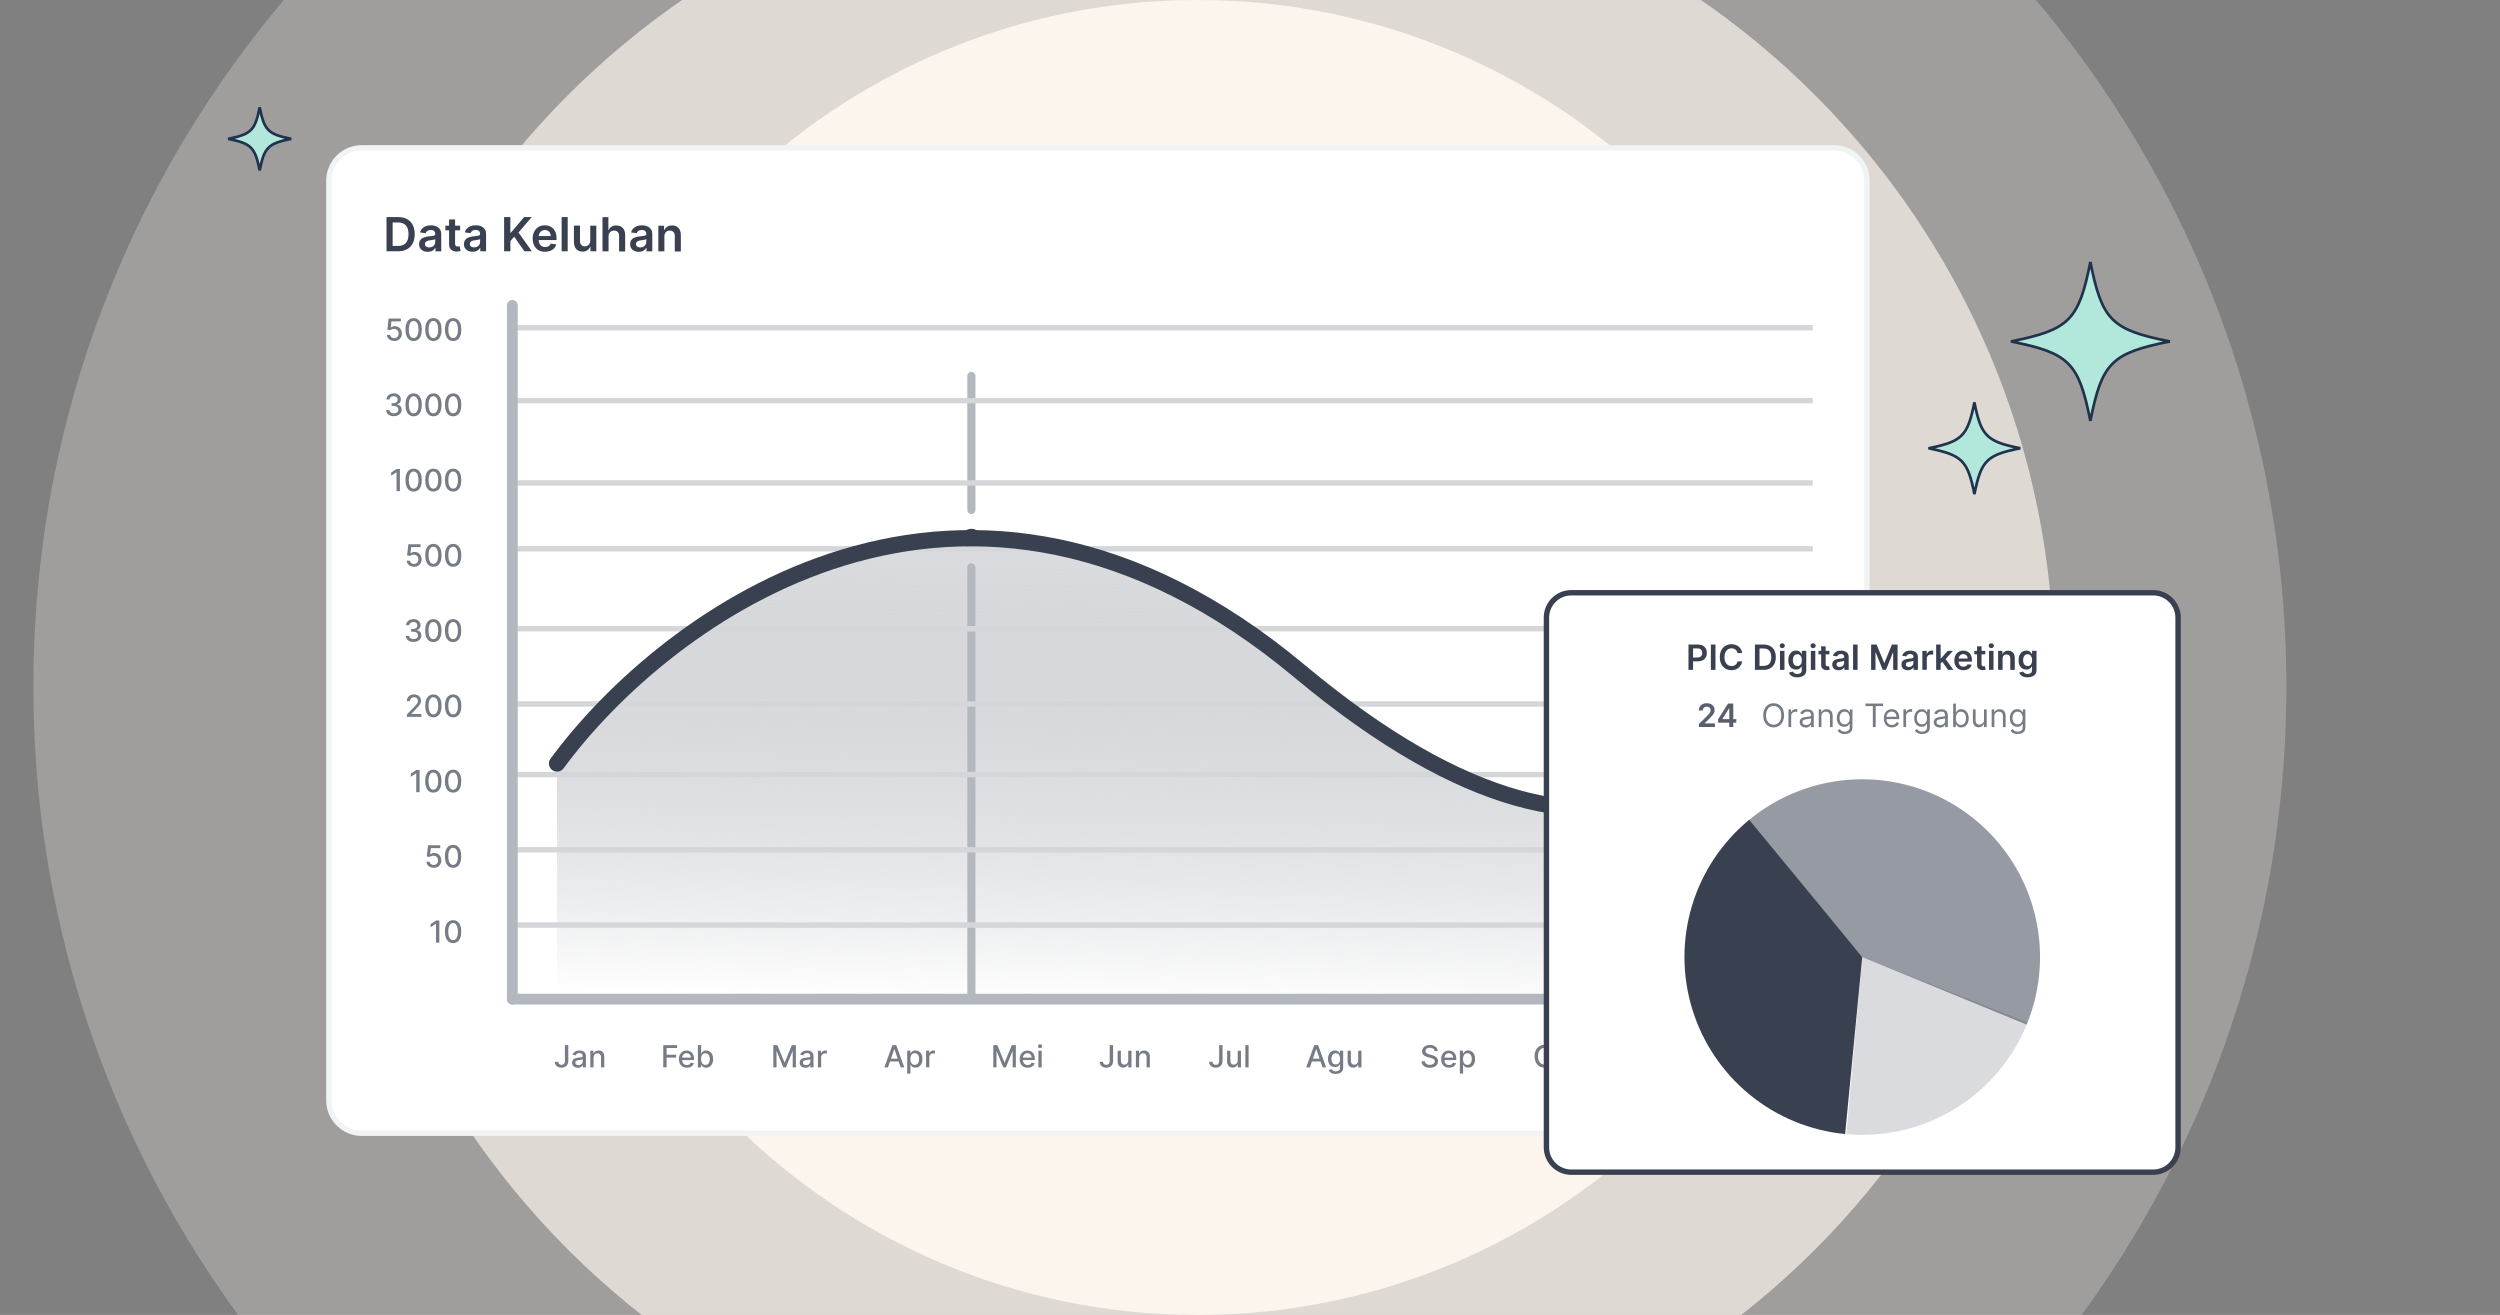 <svg width="462" height="243" viewBox="0 0 462 243" fill="none" xmlns="http://www.w3.org/2000/svg">
<rect x="0" y="0" width="462" height="243" fill="#808080" stroke="none"/>
<g clip-path="url(#clip0_713_12421)">
<path opacity="0.26" d="M225.48 -70.16H203.21C94.388 -70.16 6.17 18.055 6.17 126.875C6.17 235.694 94.388 323.91 203.21 323.91H225.48C334.302 323.91 422.52 235.694 422.52 126.875C422.52 18.055 334.302 -70.16 225.48 -70.16Z" fill="#FCF5EE"/>
<path opacity="0.68" d="M228.71 -26.63H211.66C128.331 -26.63 60.78 40.921 60.78 124.25C60.78 207.579 128.331 275.13 211.66 275.13H228.71C312.039 275.13 379.59 207.579 379.59 124.25C379.59 40.921 312.039 -26.63 228.71 -26.63Z" fill="#FCF5EE"/>
<path d="M342.8 121.5C342.8 54.397 288.403 0 221.3 0C154.197 0 99.8 54.397 99.8 121.5C99.8 188.603 154.197 243 221.3 243C288.403 243 342.8 188.603 342.8 121.5Z" fill="#FCF5EE"/>
<path d="M364.87 74.36C366.11 80.58 367.12 81.59 373.35 82.84C367.13 84.08 366.12 85.09 364.87 91.32C363.63 85.1 362.62 84.09 356.39 82.84C362.61 81.6 363.62 80.59 364.87 74.36Z" fill="#B2E7DB"/>
<path d="M364.87 74.36C366.11 80.58 367.12 81.59 373.35 82.84C367.13 84.08 366.12 85.09 364.87 91.32C363.63 85.1 362.62 84.09 356.39 82.84C362.61 81.6 363.62 80.59 364.87 74.36Z" stroke="#21324C" stroke-width="0.5"/>
<path d="M386.3 48.42C388.46 59.2 390.2 60.95 400.98 63.1C390.2 65.26 388.45 67 386.3 77.78C384.14 67 382.4 65.25 371.62 63.1C382.4 60.94 384.15 59.2 386.3 48.42Z" fill="#B2E7DB"/>
<path d="M386.3 48.42C388.46 59.2 390.2 60.95 400.98 63.1C390.2 65.26 388.45 67 386.3 77.78C384.14 67 382.4 65.25 371.62 63.1C382.4 60.94 384.15 59.2 386.3 48.42Z" stroke="#21324C" stroke-width="0.5"/>
<path d="M338.93 27.32H66.86C63.502 27.32 60.78 30.042 60.78 33.4V203.34C60.78 206.698 63.502 209.42 66.86 209.42H338.93C342.288 209.42 345.01 206.698 345.01 203.34V33.4C345.01 30.042 342.288 27.32 338.93 27.32Z" fill="white" stroke="#F0F4F5"/>
<path d="M73.57 46.44H71.43V40.12H73.62C74.25 40.12 74.79 40.25 75.24 40.5C75.69 40.75 76.04 41.11 76.28 41.58C76.52 42.05 76.64 42.62 76.64 43.27C76.64 43.92 76.52 44.49 76.27 44.97C76.03 45.44 75.68 45.81 75.22 46.06C74.76 46.31 74.21 46.44 73.57 46.44ZM72.57 45.45H73.51C73.95 45.45 74.32 45.37 74.61 45.21C74.9 45.05 75.13 44.81 75.27 44.48C75.42 44.16 75.49 43.75 75.49 43.27C75.49 42.79 75.42 42.39 75.27 42.07C75.12 41.75 74.9 41.51 74.61 41.35C74.32 41.19 73.96 41.11 73.54 41.11H72.56V45.45H72.57ZM79.04 46.54C78.74 46.54 78.47 46.49 78.23 46.38C77.99 46.27 77.8 46.11 77.66 45.9C77.52 45.69 77.45 45.43 77.45 45.12C77.45 44.85 77.5 44.63 77.6 44.46C77.7 44.29 77.83 44.15 78 44.04C78.17 43.94 78.36 43.86 78.58 43.8C78.8 43.74 79.02 43.7 79.25 43.68C79.53 43.65 79.75 43.63 79.93 43.6C80.1 43.58 80.23 43.54 80.31 43.49C80.39 43.44 80.43 43.36 80.43 43.25V43.23C80.43 43 80.36 42.82 80.22 42.69C80.08 42.56 79.88 42.5 79.62 42.5C79.35 42.5 79.13 42.56 78.97 42.68C78.81 42.8 78.7 42.94 78.65 43.1L77.61 42.95C77.69 42.66 77.83 42.42 78.02 42.23C78.21 42.03 78.44 41.89 78.71 41.79C78.98 41.69 79.29 41.64 79.62 41.64C79.85 41.64 80.08 41.67 80.3 41.72C80.53 41.77 80.73 41.86 80.92 41.99C81.11 42.11 81.26 42.28 81.37 42.49C81.49 42.7 81.54 42.96 81.54 43.28V46.45H80.47V45.8H80.43C80.36 45.93 80.27 46.06 80.14 46.17C80.02 46.28 79.87 46.37 79.68 46.44C79.5 46.51 79.28 46.54 79.03 46.54H79.04ZM79.33 45.72C79.55 45.72 79.75 45.68 79.91 45.59C80.07 45.5 80.2 45.38 80.29 45.23C80.38 45.08 80.43 44.92 80.43 44.75V44.19C80.43 44.19 80.34 44.25 80.25 44.27C80.17 44.29 80.08 44.32 79.97 44.33C79.87 44.35 79.77 44.36 79.66 44.38C79.56 44.39 79.47 44.41 79.4 44.42C79.23 44.44 79.08 44.48 78.95 44.53C78.82 44.58 78.71 44.65 78.64 44.75C78.56 44.84 78.53 44.96 78.53 45.1C78.53 45.31 78.61 45.46 78.76 45.57C78.91 45.67 79.1 45.73 79.33 45.73V45.72ZM85.03 41.7V42.56H82.3V41.7H85.03ZM82.98 40.56H84.1V45.01C84.1 45.16 84.12 45.28 84.17 45.36C84.22 45.44 84.28 45.49 84.36 45.52C84.44 45.55 84.52 45.56 84.61 45.56C84.68 45.56 84.74 45.56 84.8 45.54C84.86 45.53 84.9 45.52 84.94 45.51L85.13 46.38C85.07 46.4 84.98 46.42 84.87 46.45C84.76 46.47 84.63 46.49 84.47 46.49C84.19 46.49 83.94 46.46 83.71 46.36C83.49 46.27 83.31 46.12 83.18 45.92C83.05 45.72 82.99 45.48 82.99 45.18V40.54L82.98 40.56ZM87.33 46.53C87.03 46.53 86.76 46.48 86.52 46.37C86.28 46.26 86.09 46.1 85.95 45.89C85.81 45.68 85.74 45.42 85.74 45.11C85.74 44.84 85.79 44.62 85.89 44.45C85.99 44.28 86.12 44.14 86.29 44.03C86.46 43.93 86.65 43.85 86.87 43.79C87.09 43.73 87.31 43.69 87.54 43.67C87.82 43.64 88.04 43.62 88.22 43.59C88.39 43.57 88.52 43.53 88.6 43.48C88.68 43.43 88.72 43.35 88.72 43.24V43.22C88.72 42.99 88.65 42.81 88.51 42.68C88.37 42.55 88.17 42.49 87.91 42.49C87.64 42.49 87.42 42.55 87.26 42.67C87.1 42.79 86.99 42.93 86.94 43.09L85.9 42.94C85.98 42.65 86.12 42.41 86.31 42.22C86.5 42.02 86.73 41.88 87 41.78C87.27 41.68 87.58 41.63 87.91 41.63C88.14 41.63 88.37 41.66 88.59 41.71C88.82 41.76 89.02 41.85 89.21 41.98C89.4 42.1 89.55 42.27 89.66 42.48C89.78 42.69 89.83 42.95 89.83 43.27V46.44H88.76V45.79H88.72C88.65 45.92 88.56 46.05 88.43 46.16C88.31 46.27 88.16 46.36 87.97 46.43C87.79 46.5 87.57 46.53 87.32 46.53H87.33ZM87.62 45.71C87.84 45.71 88.04 45.67 88.2 45.58C88.36 45.49 88.49 45.37 88.58 45.22C88.67 45.07 88.72 44.91 88.72 44.74V44.18C88.72 44.18 88.63 44.24 88.54 44.26C88.46 44.28 88.37 44.31 88.26 44.32C88.16 44.34 88.06 44.35 87.95 44.37C87.85 44.38 87.76 44.4 87.69 44.41C87.52 44.43 87.37 44.47 87.24 44.52C87.11 44.57 87 44.64 86.93 44.74C86.85 44.83 86.82 44.95 86.82 45.09C86.82 45.3 86.9 45.45 87.05 45.56C87.2 45.66 87.39 45.72 87.62 45.72V45.71ZM93.16 46.44V40.12H94.31V43.02H94.39L96.86 40.12H98.26L95.82 42.96L98.29 46.44H96.91L95.02 43.73L94.32 44.56V46.44H93.17H93.16ZM100.74 46.53C100.26 46.53 99.85 46.43 99.51 46.23C99.17 46.03 98.9 45.75 98.72 45.38C98.53 45.01 98.44 44.58 98.44 44.09C98.44 43.6 98.53 43.17 98.72 42.81C98.91 42.44 99.17 42.15 99.5 41.95C99.84 41.74 100.23 41.64 100.68 41.64C100.97 41.64 101.25 41.69 101.51 41.78C101.77 41.87 102 42.02 102.2 42.21C102.4 42.41 102.56 42.65 102.68 42.96C102.8 43.26 102.85 43.62 102.85 44.03V44.37H98.96V43.62H101.78C101.78 43.41 101.73 43.22 101.64 43.05C101.55 42.88 101.42 42.75 101.26 42.65C101.1 42.55 100.91 42.5 100.7 42.5C100.47 42.5 100.27 42.56 100.1 42.67C99.93 42.78 99.79 42.92 99.7 43.1C99.61 43.28 99.56 43.47 99.55 43.68V44.34C99.55 44.62 99.6 44.85 99.7 45.05C99.8 45.25 99.94 45.4 100.12 45.5C100.3 45.6 100.51 45.65 100.76 45.65C100.92 45.65 101.07 45.63 101.2 45.58C101.33 45.53 101.45 45.46 101.54 45.37C101.64 45.28 101.71 45.17 101.76 45.03L102.8 45.15C102.73 45.43 102.61 45.67 102.42 45.87C102.24 46.07 102 46.23 101.72 46.35C101.43 46.46 101.11 46.52 100.74 46.52V46.53ZM104.91 40.12V46.44H103.79V40.12H104.91ZM109.08 44.45V41.7H110.2V46.44H109.12V45.6H109.07C108.96 45.87 108.79 46.08 108.54 46.25C108.3 46.42 108 46.5 107.64 46.5C107.33 46.5 107.05 46.43 106.82 46.29C106.58 46.15 106.4 45.95 106.26 45.68C106.13 45.41 106.06 45.09 106.06 44.71V41.69H107.18V44.54C107.18 44.84 107.26 45.08 107.43 45.26C107.59 45.44 107.81 45.53 108.08 45.53C108.24 45.53 108.4 45.49 108.56 45.41C108.71 45.33 108.84 45.21 108.94 45.05C109.04 44.89 109.09 44.69 109.09 44.45H109.08ZM112.46 43.67V46.45H111.34V40.13H112.43V42.52H112.49C112.6 42.25 112.77 42.04 113.01 41.89C113.24 41.73 113.54 41.66 113.9 41.66C114.23 41.66 114.52 41.73 114.76 41.87C115 42.01 115.19 42.21 115.33 42.48C115.47 42.75 115.53 43.07 115.53 43.45V46.47H114.41V43.62C114.41 43.3 114.33 43.05 114.16 42.88C114 42.7 113.77 42.61 113.47 42.61C113.27 42.61 113.1 42.65 112.94 42.74C112.79 42.82 112.66 42.95 112.58 43.11C112.49 43.27 112.45 43.46 112.45 43.69L112.46 43.67ZM118.04 46.54C117.74 46.54 117.47 46.49 117.23 46.38C116.99 46.27 116.8 46.11 116.66 45.9C116.52 45.69 116.45 45.43 116.45 45.12C116.45 44.85 116.5 44.63 116.6 44.46C116.7 44.29 116.83 44.15 117 44.04C117.17 43.94 117.36 43.86 117.58 43.8C117.8 43.74 118.02 43.7 118.25 43.68C118.53 43.65 118.75 43.63 118.93 43.6C119.1 43.58 119.23 43.54 119.31 43.49C119.39 43.44 119.43 43.36 119.43 43.25V43.23C119.43 43 119.36 42.82 119.22 42.69C119.08 42.56 118.88 42.5 118.62 42.5C118.35 42.5 118.13 42.56 117.97 42.68C117.81 42.8 117.7 42.94 117.65 43.1L116.61 42.95C116.69 42.66 116.83 42.42 117.02 42.23C117.21 42.03 117.44 41.89 117.71 41.79C117.98 41.69 118.29 41.64 118.62 41.64C118.85 41.64 119.08 41.67 119.3 41.72C119.53 41.77 119.73 41.86 119.92 41.99C120.11 42.11 120.26 42.28 120.37 42.49C120.49 42.7 120.54 42.96 120.54 43.28V46.45H119.47V45.8H119.43C119.36 45.93 119.27 46.06 119.14 46.17C119.02 46.28 118.87 46.37 118.68 46.44C118.5 46.51 118.28 46.54 118.03 46.54H118.04ZM118.33 45.72C118.55 45.72 118.75 45.68 118.91 45.59C119.07 45.5 119.2 45.38 119.29 45.23C119.38 45.08 119.43 44.92 119.43 44.75V44.19C119.43 44.19 119.34 44.25 119.25 44.27C119.17 44.29 119.08 44.32 118.97 44.33C118.87 44.35 118.77 44.36 118.66 44.38C118.56 44.39 118.47 44.41 118.4 44.42C118.23 44.44 118.08 44.48 117.95 44.53C117.82 44.58 117.71 44.65 117.64 44.75C117.56 44.84 117.53 44.96 117.53 45.1C117.53 45.31 117.61 45.46 117.76 45.57C117.91 45.67 118.1 45.73 118.33 45.73V45.72ZM122.78 43.67V46.45H121.66V41.71H122.73V42.52H122.79C122.9 42.25 123.07 42.04 123.31 41.89C123.55 41.73 123.85 41.66 124.2 41.66C124.53 41.66 124.81 41.73 125.05 41.87C125.29 42.01 125.48 42.21 125.62 42.48C125.76 42.75 125.82 43.07 125.82 43.45V46.47H124.7V43.62C124.7 43.3 124.62 43.06 124.45 42.88C124.29 42.7 124.06 42.61 123.77 42.61C123.57 42.61 123.4 42.65 123.25 42.74C123.1 42.82 122.98 42.95 122.9 43.11C122.82 43.27 122.77 43.46 122.77 43.69L122.78 43.67Z" fill="#39404F"/>
<path d="M240.19 124C178.36 72.5 122.93 113.87 102.94 140.99V184.64H334.58V110.79C328.88 136.65 302.02 175.5 240.19 124Z" fill="url(#paint0_linear_713_12421)" fill-opacity="0.8"/>
<path d="M179.51 69.47V94.24" stroke="#B2B8BD" stroke-width="1.5" stroke-linecap="round"/>
<path d="M179.51 101.38C180.521 101.38 181.34 100.561 181.34 99.55C181.34 98.539 180.521 97.72 179.51 97.72C178.499 97.72 177.68 98.539 177.68 99.55C177.68 100.561 178.499 101.38 179.51 101.38Z" fill="#39404F"/>
<path d="M179.51 104.85V183.77" stroke="#B2B8BD" stroke-width="1.5" stroke-linecap="round"/>
<path d="M94.68 60.56H335.01" stroke="#D4D6DA"/>
<path d="M94.68 74.04H335.01" stroke="#D4D6DA"/>
<path d="M94.68 89.25H335.01" stroke="#D4D6DA"/>
<path d="M94.68 101.42H335.01" stroke="#D4D6DA"/>
<path d="M94.68 116.19H335.01" stroke="#D4D6DA"/>
<path d="M94.68 130.1H335.01" stroke="#D4D6DA"/>
<path d="M94.68 143.14H335.01" stroke="#D4D6DA"/>
<path d="M94.68 170.95H335.01" stroke="#D4D6DA"/>
<path d="M94.68 157.04H335.01" stroke="#D4D6DA"/>
<path d="M104.4 193.14H105.02V196.05C105.02 196.31 104.97 196.54 104.86 196.73C104.76 196.92 104.61 197.06 104.42 197.16C104.23 197.26 104.01 197.31 103.76 197.31C103.53 197.31 103.32 197.27 103.14 197.18C102.96 197.1 102.81 196.97 102.7 196.81C102.59 196.65 102.54 196.45 102.54 196.22H103.16C103.16 196.33 103.19 196.43 103.24 196.52C103.29 196.6 103.37 196.67 103.46 196.71C103.55 196.76 103.66 196.78 103.78 196.78C103.91 196.78 104.02 196.75 104.11 196.7C104.2 196.64 104.27 196.56 104.32 196.45C104.37 196.34 104.39 196.21 104.39 196.05V193.14H104.4ZM106.77 197.32C106.57 197.32 106.4 197.28 106.24 197.21C106.08 197.14 105.96 197.03 105.86 196.89C105.77 196.75 105.72 196.58 105.72 196.38C105.72 196.21 105.75 196.06 105.82 195.95C105.89 195.84 105.98 195.75 106.09 195.68C106.2 195.61 106.33 195.56 106.47 195.53C106.61 195.5 106.75 195.47 106.9 195.45C107.08 195.43 107.23 195.41 107.35 195.4C107.47 195.39 107.55 195.36 107.6 195.33C107.65 195.3 107.68 195.25 107.68 195.17C107.68 194.98 107.63 194.84 107.53 194.75C107.43 194.65 107.29 194.61 107.09 194.61C106.89 194.61 106.73 194.65 106.61 194.74C106.5 194.83 106.42 194.93 106.37 195.04L105.81 194.91C105.88 194.72 105.97 194.57 106.1 194.46C106.23 194.34 106.38 194.26 106.55 194.21C106.72 194.16 106.9 194.13 107.08 194.13C107.2 194.13 107.33 194.14 107.47 194.17C107.61 194.2 107.74 194.25 107.86 194.33C107.98 194.41 108.08 194.52 108.16 194.66C108.24 194.8 108.28 194.98 108.28 195.21V197.26H107.69V196.84H107.67C107.63 196.92 107.57 196.99 107.5 197.07C107.42 197.14 107.32 197.21 107.2 197.26C107.08 197.31 106.93 197.33 106.76 197.33L106.77 197.32ZM106.9 196.84C107.07 196.84 107.21 196.81 107.33 196.74C107.45 196.67 107.54 196.59 107.6 196.48C107.66 196.37 107.69 196.26 107.69 196.14V195.74C107.69 195.74 107.63 195.78 107.57 195.8C107.51 195.82 107.44 195.83 107.36 195.85C107.28 195.86 107.21 195.87 107.13 195.88C107.06 195.88 106.99 195.9 106.95 195.9C106.83 195.91 106.73 195.94 106.63 195.97C106.54 196 106.46 196.05 106.4 196.12C106.34 196.18 106.32 196.27 106.32 196.38C106.32 196.53 106.37 196.64 106.48 196.72C106.59 196.8 106.73 196.83 106.9 196.83V196.84ZM109.69 195.42V197.25H109.09V194.17H109.67V194.67H109.71C109.78 194.51 109.89 194.38 110.04 194.28C110.19 194.18 110.38 194.13 110.62 194.13C110.83 194.13 111.01 194.17 111.17 194.26C111.33 194.35 111.45 194.48 111.54 194.65C111.63 194.82 111.67 195.04 111.67 195.29V197.25H111.07V195.36C111.07 195.14 111.01 194.96 110.9 194.84C110.78 194.71 110.62 194.65 110.42 194.65C110.28 194.65 110.16 194.68 110.05 194.74C109.94 194.8 109.86 194.89 109.8 195.01C109.74 195.12 109.71 195.26 109.71 195.43L109.69 195.42Z" fill="#757C86"/>
<path d="M122.57 197.25V193.14H125.12V193.67H123.19V194.92H124.94V195.45H123.19V197.24H122.57V197.25ZM126.93 197.31C126.63 197.31 126.37 197.25 126.15 197.12C125.93 196.99 125.76 196.81 125.64 196.57C125.52 196.33 125.46 196.05 125.46 195.73C125.46 195.41 125.52 195.14 125.64 194.9C125.76 194.66 125.93 194.47 126.14 194.34C126.35 194.2 126.6 194.14 126.89 194.14C127.06 194.14 127.23 194.17 127.4 194.23C127.56 194.29 127.71 194.38 127.84 194.5C127.97 194.62 128.07 194.78 128.15 194.98C128.23 195.18 128.26 195.41 128.26 195.69V195.9H125.81V195.45H127.67C127.67 195.29 127.64 195.15 127.57 195.03C127.51 194.91 127.42 194.81 127.3 194.74C127.19 194.67 127.05 194.63 126.89 194.63C126.72 194.63 126.57 194.67 126.45 194.75C126.33 194.83 126.23 194.94 126.16 195.07C126.09 195.2 126.06 195.34 126.06 195.5V195.85C126.06 196.06 126.1 196.23 126.17 196.38C126.24 196.52 126.35 196.63 126.48 196.71C126.61 196.79 126.76 196.82 126.94 196.82C127.05 196.82 127.16 196.8 127.25 196.77C127.34 196.74 127.42 196.69 127.49 196.62C127.56 196.55 127.61 196.47 127.65 196.38L128.22 196.48C128.17 196.65 128.09 196.79 127.98 196.92C127.86 197.04 127.72 197.14 127.54 197.21C127.36 197.28 127.16 197.31 126.94 197.31H126.93ZM128.97 197.25V193.14H129.57V194.67H129.61C129.64 194.61 129.7 194.53 129.76 194.45C129.83 194.37 129.92 194.29 130.03 194.23C130.15 194.17 130.3 194.13 130.49 194.13C130.74 194.13 130.96 194.19 131.16 194.32C131.36 194.45 131.51 194.63 131.62 194.86C131.73 195.1 131.79 195.38 131.79 195.71C131.79 196.04 131.73 196.33 131.62 196.57C131.51 196.81 131.36 196.99 131.16 197.12C130.97 197.25 130.74 197.31 130.5 197.31C130.31 197.31 130.16 197.28 130.04 197.22C129.92 197.16 129.83 197.08 129.76 197C129.69 196.92 129.64 196.84 129.61 196.78H129.56V197.26H128.97V197.25ZM129.56 195.71C129.56 195.93 129.59 196.12 129.65 196.28C129.71 196.44 129.8 196.57 129.92 196.66C130.04 196.75 130.19 196.8 130.36 196.8C130.53 196.8 130.69 196.75 130.81 196.66C130.93 196.56 131.02 196.43 131.08 196.27C131.14 196.11 131.17 195.92 131.17 195.71C131.17 195.5 131.14 195.32 131.08 195.16C131.02 195 130.93 194.87 130.81 194.78C130.69 194.69 130.54 194.64 130.36 194.64C130.18 194.64 130.04 194.68 129.92 194.77C129.8 194.86 129.71 194.98 129.65 195.15C129.59 195.31 129.56 195.5 129.56 195.71Z" fill="#757C86"/>
<path d="M142.91 193.14H143.66L144.97 196.33H145.02L146.33 193.14H147.08V197.25H146.49V194.28H146.45L145.24 197.25H144.75L143.54 194.28H143.5V197.26H142.91V193.15V193.14ZM148.83 197.32C148.63 197.32 148.46 197.28 148.3 197.21C148.14 197.14 148.02 197.03 147.92 196.89C147.83 196.75 147.78 196.58 147.78 196.38C147.78 196.21 147.81 196.06 147.88 195.95C147.95 195.84 148.04 195.75 148.15 195.68C148.26 195.61 148.39 195.56 148.53 195.53C148.67 195.5 148.81 195.47 148.96 195.45C149.14 195.43 149.29 195.41 149.41 195.4C149.53 195.39 149.61 195.36 149.66 195.33C149.71 195.3 149.74 195.25 149.74 195.17C149.74 194.98 149.69 194.84 149.59 194.75C149.49 194.65 149.35 194.61 149.15 194.61C148.95 194.61 148.79 194.65 148.67 194.74C148.56 194.83 148.48 194.93 148.43 195.04L147.87 194.91C147.94 194.72 148.03 194.57 148.16 194.46C148.29 194.34 148.44 194.26 148.61 194.21C148.78 194.16 148.96 194.13 149.14 194.13C149.26 194.13 149.39 194.14 149.53 194.17C149.67 194.2 149.8 194.25 149.92 194.33C150.04 194.41 150.14 194.52 150.22 194.66C150.3 194.8 150.34 194.98 150.34 195.21V197.26H149.75V196.84H149.73C149.69 196.92 149.63 196.99 149.56 197.07C149.48 197.14 149.38 197.21 149.26 197.26C149.14 197.31 148.99 197.33 148.82 197.33L148.83 197.32ZM148.96 196.84C149.13 196.84 149.27 196.81 149.39 196.74C149.51 196.67 149.6 196.59 149.66 196.48C149.72 196.37 149.75 196.26 149.75 196.14V195.74C149.75 195.74 149.69 195.78 149.63 195.8C149.57 195.82 149.5 195.83 149.42 195.85C149.34 195.86 149.27 195.87 149.19 195.88C149.12 195.88 149.06 195.9 149.01 195.9C148.89 195.91 148.79 195.94 148.69 195.97C148.59 196 148.52 196.05 148.46 196.12C148.4 196.18 148.38 196.27 148.38 196.38C148.38 196.53 148.43 196.64 148.54 196.72C148.65 196.8 148.79 196.83 148.96 196.83V196.84ZM151.15 197.25V194.17H151.73V194.66H151.76C151.82 194.49 151.92 194.36 152.06 194.27C152.2 194.17 152.37 194.13 152.55 194.13C152.59 194.13 152.63 194.13 152.68 194.13C152.73 194.13 152.77 194.13 152.8 194.13V194.7C152.8 194.7 152.73 194.69 152.67 194.68C152.61 194.68 152.55 194.67 152.49 194.67C152.35 194.67 152.22 194.7 152.11 194.76C152 194.82 151.91 194.9 151.85 195.01C151.79 195.11 151.75 195.23 151.75 195.37V197.25H151.15Z" fill="#757C86"/>
<path d="M164.09 197.25H163.43L164.91 193.14H165.63L167.11 197.25H166.45L165.29 193.89H165.26L164.1 197.25H164.09ZM164.2 195.64H166.33V196.16H164.2V195.64ZM167.65 198.4V194.16H168.24V194.66H168.29C168.32 194.6 168.37 194.52 168.44 194.44C168.51 194.36 168.6 194.28 168.71 194.22C168.83 194.16 168.98 194.12 169.17 194.12C169.42 194.12 169.64 194.18 169.84 194.31C170.04 194.44 170.19 194.62 170.3 194.85C170.41 195.09 170.47 195.37 170.47 195.7C170.47 196.03 170.41 196.32 170.3 196.56C170.19 196.8 170.04 196.98 169.84 197.11C169.65 197.24 169.42 197.3 169.18 197.3C168.99 197.3 168.84 197.27 168.72 197.21C168.6 197.15 168.51 197.07 168.44 196.99C168.37 196.91 168.32 196.83 168.29 196.77H168.25V198.4H167.65ZM168.24 195.7C168.24 195.92 168.27 196.11 168.33 196.27C168.39 196.43 168.48 196.56 168.6 196.65C168.72 196.74 168.86 196.79 169.04 196.79C169.22 196.79 169.37 196.74 169.49 196.65C169.61 196.55 169.7 196.42 169.76 196.26C169.82 196.1 169.85 195.91 169.85 195.7C169.85 195.49 169.82 195.31 169.76 195.15C169.7 194.99 169.61 194.86 169.49 194.77C169.37 194.68 169.22 194.63 169.04 194.63C168.86 194.63 168.72 194.67 168.6 194.76C168.48 194.85 168.39 194.97 168.33 195.14C168.27 195.3 168.24 195.49 168.24 195.7ZM171.14 197.24V194.16H171.72V194.65H171.75C171.81 194.48 171.91 194.35 172.05 194.26C172.19 194.16 172.36 194.12 172.54 194.12C172.58 194.12 172.62 194.12 172.67 194.12C172.72 194.12 172.76 194.12 172.79 194.12V194.69C172.79 194.69 172.72 194.68 172.66 194.67C172.6 194.67 172.54 194.66 172.48 194.66C172.34 194.66 172.21 194.69 172.1 194.75C171.99 194.81 171.9 194.89 171.84 195C171.78 195.1 171.74 195.22 171.74 195.36V197.24H171.14Z" fill="#757C86"/>
<path d="M183.56 193.14H184.31L185.62 196.33H185.67L186.98 193.14H187.73V197.25H187.14V194.28H187.1L185.89 197.25H185.4L184.19 194.28H184.15V197.26H183.56V193.15V193.14ZM189.91 197.31C189.61 197.31 189.35 197.25 189.13 197.12C188.91 196.99 188.74 196.81 188.62 196.57C188.5 196.33 188.44 196.05 188.44 195.73C188.44 195.41 188.5 195.14 188.62 194.9C188.74 194.66 188.91 194.47 189.12 194.34C189.33 194.2 189.58 194.14 189.87 194.14C190.04 194.14 190.21 194.17 190.38 194.23C190.54 194.29 190.69 194.38 190.82 194.5C190.95 194.62 191.05 194.78 191.13 194.98C191.2 195.18 191.24 195.41 191.24 195.69V195.9H188.79V195.45H190.65C190.65 195.29 190.62 195.15 190.55 195.03C190.49 194.91 190.4 194.81 190.28 194.74C190.16 194.67 190.03 194.63 189.87 194.63C189.7 194.63 189.55 194.67 189.43 194.75C189.31 194.83 189.21 194.94 189.14 195.07C189.07 195.2 189.04 195.34 189.04 195.5V195.85C189.04 196.06 189.08 196.23 189.15 196.38C189.22 196.52 189.33 196.63 189.46 196.71C189.59 196.79 189.74 196.82 189.92 196.82C190.03 196.82 190.14 196.8 190.23 196.77C190.32 196.74 190.4 196.69 190.47 196.62C190.54 196.55 190.59 196.47 190.63 196.38L191.2 196.48C191.15 196.65 191.07 196.79 190.96 196.92C190.84 197.04 190.7 197.14 190.52 197.21C190.34 197.28 190.14 197.31 189.92 197.31H189.91ZM191.9 197.25V194.17H192.5V197.25H191.9ZM192.2 193.69C192.1 193.69 192.01 193.66 191.93 193.59C191.86 193.52 191.82 193.43 191.82 193.34C191.82 193.25 191.86 193.16 191.93 193.09C192 193.02 192.09 192.98 192.2 192.98C192.31 192.98 192.39 193.02 192.47 193.09C192.54 193.16 192.58 193.24 192.58 193.34C192.58 193.44 192.54 193.52 192.47 193.59C192.4 193.66 192.31 193.69 192.2 193.69Z" fill="#757C86"/>
<path d="M205.08 193.14H205.7V196.05C205.7 196.31 205.65 196.54 205.54 196.73C205.44 196.92 205.29 197.06 205.1 197.16C204.91 197.26 204.69 197.31 204.44 197.31C204.21 197.31 204 197.27 203.82 197.18C203.64 197.1 203.49 196.97 203.38 196.81C203.27 196.65 203.22 196.45 203.22 196.22H203.84C203.84 196.33 203.87 196.43 203.92 196.52C203.97 196.6 204.05 196.67 204.14 196.71C204.23 196.76 204.34 196.78 204.46 196.78C204.59 196.78 204.7 196.75 204.79 196.7C204.88 196.64 204.95 196.56 205 196.45C205.05 196.34 205.07 196.21 205.07 196.05V193.14H205.08ZM208.5 195.97V194.17H209.1V197.25H208.51V196.72H208.48C208.41 196.88 208.3 197.02 208.14 197.13C207.98 197.24 207.79 197.29 207.56 197.29C207.36 197.29 207.19 197.25 207.03 197.16C206.88 197.07 206.76 196.94 206.67 196.77C206.58 196.6 206.54 196.38 206.54 196.13V194.17H207.14V196.06C207.14 196.27 207.2 196.44 207.31 196.56C207.43 196.68 207.58 196.75 207.76 196.75C207.87 196.75 207.98 196.72 208.1 196.67C208.21 196.61 208.31 196.53 208.38 196.41C208.45 196.3 208.49 196.15 208.49 195.98L208.5 195.97ZM210.51 195.42V197.25H209.91V194.17H210.49V194.67H210.53C210.6 194.51 210.71 194.38 210.86 194.28C211.01 194.18 211.2 194.13 211.44 194.13C211.65 194.13 211.83 194.17 211.99 194.26C212.15 194.35 212.27 194.48 212.36 194.65C212.45 194.82 212.49 195.04 212.49 195.29V197.25H211.89V195.36C211.89 195.14 211.83 194.96 211.72 194.84C211.6 194.71 211.44 194.65 211.24 194.65C211.1 194.65 210.98 194.68 210.87 194.74C210.76 194.8 210.68 194.89 210.62 195.01C210.56 195.12 210.53 195.26 210.53 195.43L210.51 195.42Z" fill="#757C86"/>
<path d="M225.31 193.14H225.93V196.05C225.93 196.31 225.88 196.54 225.77 196.73C225.67 196.92 225.52 197.06 225.33 197.16C225.14 197.26 224.92 197.31 224.67 197.31C224.44 197.31 224.23 197.27 224.05 197.18C223.87 197.1 223.72 196.97 223.61 196.81C223.5 196.65 223.45 196.45 223.45 196.22H224.07C224.07 196.33 224.1 196.43 224.15 196.52C224.2 196.6 224.28 196.67 224.37 196.71C224.46 196.76 224.57 196.78 224.69 196.78C224.82 196.78 224.93 196.75 225.02 196.7C225.11 196.64 225.18 196.56 225.23 196.45C225.28 196.34 225.3 196.21 225.3 196.05V193.14H225.31ZM228.73 195.97V194.17H229.33V197.25H228.74V196.72H228.71C228.64 196.88 228.53 197.02 228.37 197.13C228.21 197.24 228.02 197.29 227.79 197.29C227.59 197.29 227.42 197.25 227.26 197.16C227.11 197.07 226.99 196.94 226.9 196.77C226.81 196.6 226.77 196.38 226.77 196.13V194.17H227.37V196.06C227.37 196.27 227.43 196.44 227.54 196.56C227.66 196.68 227.81 196.75 227.99 196.75C228.1 196.75 228.21 196.72 228.33 196.67C228.44 196.61 228.54 196.53 228.61 196.41C228.68 196.3 228.72 196.15 228.72 195.98L228.73 195.97ZM230.74 193.14V197.25H230.14V193.14H230.74Z" fill="#757C86"/>
<path d="M242.05 197.25H241.39L242.87 193.14H243.59L245.07 197.25H244.41L243.25 193.89H243.22L242.06 197.25H242.05ZM242.16 195.64H244.29V196.16H242.16V195.64ZM246.85 198.47C246.61 198.47 246.39 198.44 246.22 198.37C246.04 198.31 245.9 198.22 245.79 198.12C245.68 198.01 245.6 197.9 245.54 197.77L246.06 197.56C246.1 197.62 246.14 197.68 246.2 197.75C246.26 197.82 246.34 197.87 246.45 197.92C246.56 197.97 246.69 197.99 246.86 197.99C247.09 197.99 247.28 197.93 247.42 197.82C247.57 197.71 247.64 197.54 247.64 197.29V196.68H247.6C247.56 196.75 247.51 196.82 247.44 196.9C247.37 196.98 247.28 197.05 247.16 197.11C247.04 197.17 246.89 197.2 246.7 197.2C246.46 197.2 246.24 197.14 246.04 197.03C245.85 196.92 245.69 196.75 245.58 196.52C245.47 196.3 245.41 196.02 245.41 195.69C245.41 195.36 245.47 195.08 245.58 194.85C245.69 194.62 245.85 194.44 246.04 194.31C246.24 194.18 246.46 194.12 246.7 194.12C246.89 194.12 247.05 194.15 247.16 194.22C247.28 194.28 247.37 194.36 247.44 194.44C247.51 194.52 247.56 194.6 247.59 194.66H247.63V194.16H248.22V197.31C248.22 197.57 248.16 197.79 248.04 197.96C247.92 198.13 247.75 198.26 247.54 198.34C247.33 198.42 247.1 198.46 246.83 198.46L246.85 198.47ZM246.85 196.71C247.02 196.71 247.17 196.67 247.29 196.59C247.41 196.51 247.5 196.39 247.56 196.24C247.62 196.09 247.65 195.9 247.65 195.69C247.65 195.48 247.62 195.3 247.56 195.14C247.5 194.98 247.41 194.86 247.29 194.77C247.17 194.68 247.02 194.64 246.85 194.64C246.68 194.64 246.52 194.69 246.4 194.78C246.28 194.87 246.19 195 246.13 195.16C246.07 195.32 246.04 195.5 246.04 195.69C246.04 195.88 246.07 196.07 246.13 196.22C246.19 196.37 246.28 196.49 246.4 196.58C246.52 196.67 246.67 196.71 246.85 196.71ZM251 195.98V194.18H251.6V197.26H251.01V196.73H250.98C250.91 196.89 250.8 197.03 250.64 197.14C250.48 197.25 250.29 197.3 250.06 197.3C249.86 197.3 249.69 197.26 249.53 197.17C249.38 197.08 249.26 196.95 249.17 196.78C249.08 196.61 249.04 196.39 249.04 196.14V194.18H249.64V196.07C249.64 196.28 249.7 196.45 249.81 196.57C249.93 196.69 250.08 196.76 250.26 196.76C250.37 196.76 250.48 196.73 250.6 196.68C250.71 196.62 250.81 196.54 250.88 196.42C250.96 196.31 250.99 196.16 250.99 195.99L251 195.98Z" fill="#757C86"/>
<path d="M265.12 194.22C265.1 194.03 265.01 193.88 264.85 193.78C264.69 193.67 264.5 193.62 264.26 193.62C264.09 193.62 263.95 193.65 263.82 193.7C263.7 193.75 263.6 193.82 263.53 193.92C263.46 194.01 263.43 194.11 263.43 194.23C263.43 194.33 263.45 194.41 263.5 194.48C263.55 194.55 263.61 194.61 263.68 194.66C263.76 194.71 263.84 194.75 263.92 194.78C264.01 194.81 264.09 194.84 264.17 194.86L264.57 194.96C264.7 194.99 264.84 195.04 264.97 195.09C265.11 195.14 265.24 195.22 265.35 195.31C265.47 195.4 265.56 195.51 265.64 195.64C265.71 195.77 265.75 195.93 265.75 196.12C265.75 196.35 265.69 196.56 265.57 196.74C265.45 196.92 265.28 197.06 265.05 197.17C264.82 197.27 264.55 197.33 264.23 197.33C263.91 197.33 263.66 197.28 263.43 197.18C263.2 197.08 263.03 196.94 262.9 196.76C262.77 196.58 262.7 196.37 262.69 196.12H263.31C263.32 196.27 263.37 196.39 263.45 196.49C263.54 196.59 263.64 196.66 263.78 196.71C263.91 196.76 264.06 196.78 264.22 196.78C264.4 196.78 264.55 196.75 264.69 196.7C264.83 196.64 264.94 196.57 265.02 196.47C265.1 196.37 265.14 196.25 265.14 196.12C265.14 196 265.11 195.9 265.04 195.82C264.97 195.74 264.88 195.68 264.76 195.63C264.64 195.58 264.51 195.53 264.36 195.5L263.87 195.37C263.54 195.28 263.28 195.15 263.09 194.97C262.9 194.8 262.8 194.57 262.8 194.28C262.8 194.04 262.86 193.84 262.99 193.66C263.12 193.48 263.29 193.35 263.51 193.25C263.73 193.15 263.98 193.1 264.25 193.1C264.52 193.1 264.77 193.15 264.99 193.25C265.2 193.35 265.37 193.48 265.5 193.65C265.62 193.82 265.69 194.02 265.69 194.24H265.09L265.12 194.22ZM267.79 197.31C267.49 197.31 267.22 197.25 267.01 197.12C266.79 196.99 266.62 196.81 266.5 196.57C266.38 196.33 266.32 196.05 266.32 195.73C266.32 195.41 266.38 195.14 266.5 194.9C266.62 194.66 266.79 194.47 267 194.34C267.21 194.2 267.46 194.14 267.75 194.14C267.92 194.14 268.09 194.17 268.26 194.23C268.42 194.29 268.57 194.38 268.7 194.5C268.83 194.62 268.93 194.78 269.01 194.98C269.09 195.18 269.12 195.41 269.12 195.69V195.9H266.67V195.45H268.53C268.53 195.29 268.5 195.15 268.43 195.03C268.37 194.91 268.28 194.81 268.16 194.74C268.04 194.67 267.91 194.63 267.75 194.63C267.58 194.63 267.43 194.67 267.31 194.75C267.19 194.83 267.09 194.94 267.02 195.07C266.95 195.2 266.92 195.34 266.92 195.5V195.85C266.92 196.06 266.96 196.23 267.03 196.38C267.1 196.52 267.21 196.63 267.34 196.71C267.47 196.79 267.62 196.82 267.8 196.82C267.91 196.82 268.02 196.8 268.11 196.77C268.2 196.74 268.28 196.69 268.35 196.62C268.42 196.55 268.47 196.47 268.51 196.38L269.08 196.48C269.03 196.65 268.95 196.79 268.84 196.92C268.72 197.04 268.58 197.14 268.4 197.21C268.22 197.28 268.02 197.31 267.8 197.31H267.79ZM269.78 198.4V194.16H270.37V194.66H270.42C270.45 194.6 270.5 194.52 270.57 194.44C270.64 194.36 270.73 194.28 270.84 194.22C270.96 194.16 271.11 194.12 271.3 194.12C271.55 194.12 271.77 194.18 271.97 194.31C272.17 194.44 272.32 194.62 272.43 194.85C272.54 195.09 272.6 195.37 272.6 195.7C272.6 196.03 272.54 196.32 272.43 196.56C272.32 196.8 272.17 196.98 271.97 197.11C271.78 197.24 271.55 197.3 271.31 197.3C271.12 197.3 270.97 197.27 270.85 197.21C270.73 197.15 270.64 197.07 270.57 196.99C270.5 196.91 270.45 196.83 270.42 196.77H270.38V198.4H269.78ZM270.37 195.7C270.37 195.92 270.4 196.11 270.46 196.27C270.52 196.43 270.61 196.56 270.73 196.65C270.85 196.74 270.99 196.79 271.17 196.79C271.35 196.79 271.5 196.74 271.62 196.65C271.74 196.55 271.83 196.42 271.89 196.26C271.95 196.1 271.98 195.91 271.98 195.7C271.98 195.49 271.95 195.31 271.89 195.15C271.83 194.99 271.74 194.86 271.62 194.77C271.5 194.68 271.35 194.63 271.17 194.63C270.99 194.63 270.85 194.67 270.73 194.76C270.61 194.85 270.52 194.97 270.46 195.14C270.4 195.3 270.37 195.49 270.37 195.7Z" fill="#757C86"/>
<path d="M287.29 195.19C287.29 195.63 287.21 196.01 287.05 196.32C286.89 196.63 286.67 196.88 286.39 197.05C286.11 197.22 285.8 197.3 285.44 197.3C285.08 197.3 284.77 197.22 284.49 197.05C284.21 196.88 283.99 196.64 283.83 196.32C283.67 196 283.59 195.63 283.59 195.19C283.59 194.75 283.67 194.37 283.83 194.06C283.99 193.74 284.21 193.5 284.49 193.33C284.77 193.16 285.09 193.08 285.44 193.08C285.79 193.08 286.11 193.17 286.39 193.33C286.67 193.5 286.89 193.74 287.05 194.06C287.21 194.37 287.29 194.75 287.29 195.19ZM286.68 195.19C286.68 194.86 286.63 194.57 286.52 194.35C286.41 194.12 286.27 193.95 286.08 193.83C285.89 193.71 285.68 193.65 285.45 193.65C285.22 193.65 285 193.71 284.82 193.83C284.63 193.95 284.49 194.12 284.38 194.35C284.27 194.58 284.22 194.86 284.22 195.19C284.22 195.52 284.27 195.81 284.38 196.04C284.49 196.27 284.64 196.44 284.82 196.56C285.01 196.68 285.22 196.74 285.45 196.74C285.68 196.74 285.9 196.68 286.08 196.56C286.27 196.44 286.41 196.27 286.52 196.04C286.63 195.81 286.68 195.53 286.68 195.19ZM288.57 196.2V195.47H288.67L289.9 194.17H290.62L289.22 195.65H289.13L288.58 196.2H288.57ZM288.02 197.25V193.14H288.62V197.25H288.02ZM289.97 197.25L288.87 195.79L289.28 195.37L290.71 197.25H289.97ZM292.61 194.17V194.65H290.93V194.17H292.61ZM291.38 193.43H291.98V196.35C291.98 196.47 292 196.55 292.03 196.61C292.06 196.67 292.11 196.71 292.16 196.73C292.22 196.75 292.28 196.76 292.34 196.76C292.39 196.76 292.43 196.76 292.47 196.75C292.51 196.75 292.53 196.74 292.55 196.73L292.66 197.23C292.66 197.23 292.58 197.26 292.51 197.27C292.45 197.28 292.37 197.29 292.27 197.29C292.11 197.29 291.96 197.26 291.83 197.21C291.69 197.15 291.58 197.06 291.5 196.94C291.42 196.82 291.37 196.66 291.37 196.48V193.44L291.38 193.43Z" fill="#757C86"/>
<path d="M306.76 193.14V197.25H306.19L304.1 194.24H304.06V197.25H303.44V193.14H304.01L306.1 196.16H306.14V193.14H306.75H306.76ZM308.91 197.31C308.62 197.31 308.37 197.24 308.15 197.11C307.93 196.98 307.77 196.79 307.65 196.55C307.53 196.31 307.47 196.03 307.47 195.72C307.47 195.41 307.53 195.12 307.65 194.88C307.77 194.64 307.94 194.45 308.15 194.32C308.37 194.19 308.62 194.12 308.91 194.12C309.2 194.12 309.45 194.19 309.67 194.32C309.89 194.45 310.05 194.64 310.17 194.88C310.29 195.12 310.35 195.4 310.35 195.72C310.35 196.04 310.29 196.32 310.17 196.55C310.05 196.79 309.88 196.97 309.67 197.11C309.45 197.24 309.2 197.31 308.91 197.31ZM308.91 196.81C309.1 196.81 309.25 196.76 309.38 196.66C309.5 196.56 309.59 196.43 309.65 196.26C309.71 196.1 309.74 195.91 309.74 195.72C309.74 195.53 309.71 195.34 309.65 195.18C309.59 195.01 309.5 194.88 309.38 194.78C309.26 194.68 309.1 194.63 308.91 194.63C308.72 194.63 308.56 194.68 308.44 194.78C308.32 194.88 308.23 195.01 308.17 195.18C308.11 195.34 308.08 195.53 308.08 195.72C308.08 195.91 308.11 196.1 308.17 196.26C308.23 196.42 308.32 196.56 308.44 196.66C308.56 196.76 308.72 196.81 308.91 196.81ZM313.55 194.17L312.43 197.25H311.79L310.67 194.17H311.31L312.09 196.54H312.12L312.9 194.17H313.54H313.55Z" fill="#757C86"/>
<path d="M325.5 197.25H324.17V193.14H325.54C325.94 193.14 326.29 193.22 326.58 193.39C326.87 193.55 327.09 193.79 327.24 194.09C327.4 194.39 327.47 194.76 327.47 195.19C327.47 195.62 327.39 195.99 327.24 196.29C327.08 196.6 326.86 196.83 326.57 197C326.28 197.16 325.92 197.25 325.5 197.25ZM324.79 196.71H325.47C325.78 196.71 326.04 196.65 326.25 196.53C326.46 196.41 326.61 196.24 326.72 196.01C326.82 195.78 326.87 195.51 326.87 195.18C326.87 194.85 326.82 194.58 326.72 194.36C326.62 194.14 326.47 193.96 326.26 193.85C326.06 193.73 325.81 193.68 325.51 193.68H324.8V196.71H324.79ZM329.53 197.31C329.23 197.31 328.97 197.25 328.75 197.12C328.53 196.99 328.36 196.81 328.24 196.57C328.12 196.33 328.06 196.05 328.06 195.73C328.06 195.41 328.12 195.14 328.24 194.9C328.36 194.66 328.53 194.47 328.74 194.34C328.95 194.2 329.2 194.14 329.49 194.14C329.66 194.14 329.83 194.17 330 194.23C330.16 194.29 330.31 194.38 330.44 194.5C330.57 194.62 330.67 194.78 330.75 194.98C330.82 195.18 330.86 195.41 330.86 195.69V195.9H328.41V195.45H330.27C330.27 195.29 330.24 195.15 330.17 195.03C330.11 194.91 330.02 194.81 329.9 194.74C329.79 194.67 329.65 194.63 329.49 194.63C329.32 194.63 329.17 194.67 329.05 194.75C328.93 194.83 328.83 194.94 328.76 195.07C328.69 195.2 328.66 195.34 328.66 195.5V195.85C328.66 196.06 328.7 196.23 328.77 196.38C328.84 196.52 328.95 196.63 329.08 196.71C329.21 196.79 329.36 196.82 329.54 196.82C329.65 196.82 329.76 196.8 329.85 196.77C329.94 196.74 330.02 196.69 330.09 196.62C330.16 196.55 330.21 196.47 330.25 196.38L330.82 196.48C330.77 196.65 330.69 196.79 330.58 196.92C330.46 197.04 330.32 197.14 330.14 197.21C329.96 197.28 329.76 197.31 329.54 197.31H329.53ZM333.83 194.92L333.29 195.02C333.27 194.95 333.23 194.88 333.18 194.82C333.13 194.76 333.07 194.71 332.98 194.67C332.9 194.63 332.79 194.61 332.67 194.61C332.5 194.61 332.36 194.65 332.24 194.72C332.13 194.79 332.07 194.89 332.07 195.01C332.07 195.11 332.11 195.2 332.18 195.26C332.26 195.32 332.38 195.37 332.55 195.41L333.04 195.52C333.32 195.59 333.53 195.69 333.67 195.82C333.81 195.95 333.88 196.13 333.88 196.35C333.88 196.53 333.83 196.7 333.72 196.84C333.61 196.98 333.47 197.1 333.28 197.18C333.09 197.26 332.87 197.3 332.62 197.3C332.27 197.3 331.99 197.23 331.78 197.08C331.56 196.93 331.43 196.72 331.38 196.45L331.96 196.36C332 196.51 332.07 196.63 332.18 196.7C332.29 196.78 332.44 196.81 332.62 196.81C332.82 196.81 332.97 196.77 333.09 196.69C333.21 196.61 333.27 196.51 333.27 196.39C333.27 196.29 333.23 196.21 333.16 196.15C333.09 196.08 332.98 196.04 332.83 196L332.31 195.89C332.02 195.82 331.81 195.72 331.67 195.58C331.53 195.44 331.47 195.26 331.47 195.04C331.47 194.86 331.52 194.7 331.62 194.56C331.72 194.42 331.86 194.32 332.04 194.24C332.22 194.16 332.42 194.12 332.66 194.12C332.99 194.12 333.25 194.19 333.45 194.34C333.64 194.48 333.77 194.68 333.83 194.92Z" fill="#757C86"/>
<path d="M72.86 63.01C72.61 63.01 72.38 62.96 72.18 62.87C71.98 62.77 71.82 62.64 71.7 62.47C71.58 62.3 71.52 62.11 71.51 61.89H72.11C72.12 62.07 72.2 62.21 72.34 62.33C72.48 62.44 72.65 62.5 72.85 62.5C73.01 62.5 73.15 62.46 73.27 62.39C73.39 62.32 73.49 62.22 73.56 62.09C73.63 61.96 73.67 61.82 73.67 61.65C73.67 61.48 73.63 61.33 73.56 61.2C73.49 61.07 73.39 60.97 73.26 60.89C73.13 60.82 72.99 60.78 72.83 60.78C72.71 60.78 72.58 60.8 72.45 60.84C72.32 60.88 72.22 60.94 72.15 61.01L71.58 60.93L71.81 58.86H74.07V59.39H72.33L72.2 60.54H72.22C72.3 60.46 72.41 60.4 72.54 60.35C72.67 60.3 72.82 60.27 72.97 60.27C73.22 60.27 73.44 60.33 73.64 60.45C73.84 60.57 73.99 60.73 74.1 60.94C74.21 61.14 74.27 61.38 74.27 61.65C74.27 61.92 74.21 62.15 74.09 62.36C73.97 62.57 73.8 62.73 73.59 62.85C73.38 62.97 73.13 63.03 72.86 63.03V63.01ZM76.44 63.02C76.12 63.02 75.85 62.94 75.63 62.77C75.41 62.6 75.23 62.36 75.11 62.05C74.99 61.73 74.93 61.35 74.93 60.9C74.93 60.45 74.99 60.07 75.11 59.76C75.23 59.44 75.4 59.2 75.63 59.04C75.86 58.87 76.13 58.79 76.44 58.79C76.75 58.79 77.02 58.87 77.25 59.04C77.47 59.21 77.65 59.45 77.77 59.76C77.89 60.07 77.95 60.45 77.95 60.9C77.95 61.35 77.89 61.73 77.77 62.05C77.65 62.37 77.48 62.61 77.25 62.77C77.03 62.94 76.76 63.02 76.44 63.02ZM76.44 62.48C76.72 62.48 76.94 62.34 77.09 62.07C77.25 61.8 77.33 61.41 77.33 60.89C77.33 60.55 77.29 60.26 77.22 60.03C77.15 59.79 77.05 59.61 76.91 59.49C76.78 59.37 76.62 59.31 76.44 59.31C76.16 59.31 75.95 59.45 75.79 59.72C75.63 59.99 75.55 60.39 75.55 60.9C75.55 61.24 75.59 61.53 75.66 61.77C75.73 62.01 75.83 62.18 75.97 62.31C76.1 62.43 76.26 62.49 76.45 62.49L76.44 62.48ZM80.09 63.02C79.77 63.02 79.5 62.94 79.28 62.77C79.06 62.6 78.88 62.36 78.76 62.05C78.64 61.73 78.58 61.35 78.58 60.9C78.58 60.45 78.64 60.07 78.76 59.76C78.88 59.44 79.05 59.2 79.28 59.04C79.51 58.87 79.78 58.79 80.09 58.79C80.4 58.79 80.67 58.87 80.9 59.04C81.12 59.21 81.3 59.45 81.42 59.76C81.54 60.07 81.6 60.45 81.6 60.9C81.6 61.35 81.54 61.73 81.42 62.05C81.3 62.37 81.13 62.61 80.9 62.77C80.68 62.94 80.41 63.02 80.09 63.02ZM80.09 62.48C80.37 62.48 80.59 62.34 80.74 62.07C80.9 61.8 80.98 61.41 80.98 60.89C80.98 60.55 80.94 60.26 80.87 60.03C80.8 59.79 80.7 59.61 80.56 59.49C80.43 59.37 80.27 59.31 80.09 59.31C79.81 59.31 79.6 59.45 79.44 59.72C79.28 59.99 79.2 60.39 79.2 60.9C79.2 61.24 79.24 61.53 79.31 61.77C79.38 62.01 79.48 62.18 79.62 62.31C79.75 62.43 79.91 62.49 80.1 62.49L80.09 62.48ZM83.74 63.02C83.42 63.02 83.15 62.94 82.93 62.77C82.71 62.6 82.53 62.36 82.41 62.05C82.29 61.73 82.23 61.35 82.23 60.9C82.23 60.45 82.29 60.07 82.41 59.76C82.53 59.44 82.7 59.2 82.93 59.04C83.16 58.87 83.43 58.79 83.74 58.79C84.05 58.79 84.32 58.87 84.55 59.04C84.77 59.21 84.95 59.45 85.07 59.76C85.19 60.07 85.25 60.45 85.25 60.9C85.25 61.35 85.19 61.73 85.07 62.05C84.95 62.37 84.78 62.61 84.55 62.77C84.33 62.94 84.06 63.02 83.74 63.02ZM83.74 62.48C84.02 62.48 84.24 62.34 84.39 62.07C84.55 61.8 84.63 61.41 84.63 60.89C84.63 60.55 84.59 60.26 84.52 60.03C84.45 59.79 84.35 59.61 84.21 59.49C84.08 59.37 83.92 59.31 83.74 59.31C83.46 59.31 83.25 59.45 83.09 59.72C82.93 59.99 82.85 60.39 82.85 60.9C82.85 61.24 82.89 61.53 82.96 61.77C83.03 62.01 83.13 62.18 83.27 62.31C83.4 62.43 83.56 62.49 83.75 62.49L83.74 62.48Z" fill="#757C86"/>
<path d="M72.8 76.92C72.52 76.92 72.28 76.87 72.06 76.78C71.84 76.69 71.67 76.55 71.55 76.38C71.43 76.21 71.36 76.01 71.35 75.79H71.98C71.98 75.91 72.03 76.02 72.1 76.11C72.17 76.2 72.27 76.27 72.39 76.31C72.51 76.36 72.64 76.38 72.79 76.38C72.95 76.38 73.09 76.35 73.22 76.3C73.35 76.24 73.44 76.17 73.51 76.07C73.58 75.97 73.62 75.85 73.62 75.72C73.62 75.59 73.58 75.46 73.51 75.36C73.44 75.25 73.34 75.17 73.2 75.11C73.07 75.05 72.9 75.02 72.71 75.02H72.36V74.51H72.71C72.86 74.51 73 74.48 73.11 74.43C73.23 74.38 73.32 74.3 73.38 74.2C73.45 74.1 73.48 73.99 73.48 73.85C73.48 73.71 73.45 73.61 73.39 73.52C73.33 73.43 73.25 73.35 73.15 73.3C73.05 73.25 72.93 73.22 72.78 73.22C72.63 73.22 72.52 73.24 72.4 73.29C72.28 73.34 72.19 73.41 72.12 73.5C72.05 73.59 72.01 73.7 72 73.82H71.4C71.4 73.6 71.47 73.4 71.6 73.23C71.73 73.06 71.89 72.93 72.1 72.83C72.31 72.73 72.53 72.69 72.79 72.69C73.05 72.69 73.28 72.74 73.47 72.84C73.66 72.94 73.81 73.08 73.92 73.25C74.03 73.42 74.08 73.61 74.08 73.81C74.08 74.04 74.02 74.24 73.89 74.4C73.76 74.56 73.59 74.67 73.38 74.72V74.75C73.65 74.79 73.86 74.9 74.01 75.08C74.16 75.26 74.24 75.47 74.23 75.73C74.23 75.96 74.17 76.16 74.04 76.34C73.91 76.52 73.74 76.66 73.52 76.76C73.3 76.86 73.05 76.91 72.77 76.91L72.8 76.92ZM76.44 76.93C76.12 76.93 75.85 76.85 75.63 76.68C75.41 76.51 75.23 76.27 75.11 75.96C74.99 75.64 74.93 75.26 74.93 74.81C74.93 74.36 74.99 73.98 75.11 73.67C75.23 73.35 75.4 73.11 75.63 72.95C75.86 72.78 76.13 72.7 76.44 72.7C76.75 72.7 77.02 72.78 77.25 72.95C77.47 73.12 77.65 73.36 77.77 73.67C77.89 73.98 77.95 74.36 77.95 74.81C77.95 75.26 77.89 75.64 77.77 75.96C77.65 76.28 77.48 76.52 77.25 76.68C77.03 76.85 76.76 76.93 76.44 76.93ZM76.44 76.39C76.72 76.39 76.94 76.25 77.09 75.98C77.25 75.71 77.33 75.32 77.33 74.8C77.33 74.46 77.29 74.17 77.22 73.94C77.15 73.7 77.05 73.52 76.91 73.4C76.78 73.28 76.62 73.22 76.44 73.22C76.16 73.22 75.95 73.36 75.79 73.63C75.63 73.9 75.55 74.3 75.55 74.81C75.55 75.15 75.59 75.44 75.66 75.68C75.73 75.92 75.83 76.09 75.97 76.22C76.1 76.34 76.26 76.4 76.45 76.4L76.44 76.39ZM80.09 76.93C79.77 76.93 79.5 76.85 79.28 76.68C79.06 76.51 78.88 76.27 78.76 75.96C78.64 75.64 78.58 75.26 78.58 74.81C78.58 74.36 78.64 73.98 78.76 73.67C78.88 73.35 79.05 73.11 79.28 72.95C79.51 72.78 79.78 72.7 80.09 72.7C80.4 72.7 80.67 72.78 80.9 72.95C81.12 73.12 81.3 73.36 81.42 73.67C81.54 73.98 81.6 74.36 81.6 74.81C81.6 75.26 81.54 75.64 81.42 75.96C81.3 76.28 81.13 76.52 80.9 76.68C80.68 76.85 80.41 76.93 80.09 76.93ZM80.09 76.39C80.37 76.39 80.59 76.25 80.74 75.98C80.9 75.71 80.98 75.32 80.98 74.8C80.98 74.46 80.94 74.17 80.87 73.94C80.8 73.7 80.7 73.52 80.56 73.4C80.43 73.28 80.27 73.22 80.09 73.22C79.81 73.22 79.6 73.36 79.44 73.63C79.28 73.9 79.2 74.3 79.2 74.81C79.2 75.15 79.24 75.44 79.31 75.68C79.38 75.92 79.48 76.09 79.62 76.22C79.75 76.34 79.91 76.4 80.1 76.4L80.09 76.39ZM83.74 76.93C83.42 76.93 83.15 76.85 82.93 76.68C82.71 76.51 82.53 76.27 82.41 75.96C82.29 75.64 82.23 75.26 82.23 74.81C82.23 74.36 82.29 73.98 82.41 73.67C82.53 73.35 82.7 73.11 82.93 72.95C83.16 72.78 83.43 72.7 83.74 72.7C84.05 72.7 84.32 72.78 84.55 72.95C84.77 73.12 84.95 73.36 85.07 73.67C85.19 73.98 85.25 74.36 85.25 74.81C85.25 75.26 85.19 75.64 85.07 75.96C84.95 76.28 84.78 76.52 84.55 76.68C84.33 76.85 84.06 76.93 83.74 76.93ZM83.74 76.39C84.02 76.39 84.24 76.25 84.39 75.98C84.55 75.71 84.63 75.32 84.63 74.8C84.63 74.46 84.59 74.17 84.52 73.94C84.45 73.7 84.35 73.52 84.21 73.4C84.08 73.28 83.92 73.22 83.74 73.22C83.46 73.22 83.25 73.36 83.09 73.63C82.93 73.9 82.85 74.3 82.85 74.81C82.85 75.15 82.89 75.44 82.96 75.68C83.03 75.92 83.13 76.09 83.27 76.22C83.4 76.34 83.56 76.4 83.75 76.4L83.74 76.39Z" fill="#757C86"/>
<path d="M73.9 86.66V90.77H73.28V87.28H73.26L72.28 87.92V87.33L73.31 86.66H73.91H73.9ZM76.44 90.84C76.12 90.84 75.85 90.76 75.63 90.59C75.41 90.42 75.23 90.18 75.11 89.87C74.99 89.55 74.93 89.17 74.93 88.72C74.93 88.27 74.99 87.89 75.11 87.58C75.23 87.26 75.4 87.02 75.63 86.86C75.86 86.69 76.13 86.61 76.44 86.61C76.75 86.61 77.02 86.69 77.25 86.86C77.47 87.03 77.65 87.27 77.77 87.58C77.89 87.89 77.95 88.27 77.95 88.72C77.95 89.17 77.89 89.55 77.77 89.87C77.65 90.19 77.48 90.43 77.25 90.59C77.03 90.76 76.76 90.84 76.44 90.84ZM76.44 90.3C76.72 90.3 76.94 90.16 77.09 89.89C77.25 89.62 77.33 89.23 77.33 88.71C77.33 88.37 77.29 88.08 77.22 87.85C77.15 87.61 77.05 87.43 76.91 87.31C76.78 87.19 76.62 87.13 76.44 87.13C76.16 87.13 75.95 87.27 75.79 87.54C75.63 87.81 75.55 88.21 75.55 88.72C75.55 89.06 75.59 89.35 75.66 89.59C75.73 89.83 75.83 90 75.97 90.13C76.1 90.25 76.26 90.31 76.45 90.31L76.44 90.3ZM80.09 90.84C79.77 90.84 79.5 90.76 79.28 90.59C79.06 90.42 78.88 90.18 78.76 89.87C78.64 89.55 78.58 89.17 78.58 88.72C78.58 88.27 78.64 87.89 78.76 87.58C78.88 87.26 79.05 87.02 79.28 86.86C79.51 86.69 79.78 86.61 80.09 86.61C80.4 86.61 80.67 86.69 80.9 86.86C81.12 87.03 81.3 87.27 81.42 87.58C81.54 87.89 81.6 88.27 81.6 88.72C81.6 89.17 81.54 89.55 81.42 89.87C81.3 90.19 81.13 90.43 80.9 90.59C80.68 90.76 80.41 90.84 80.09 90.84ZM80.09 90.3C80.37 90.3 80.59 90.16 80.74 89.89C80.9 89.62 80.98 89.23 80.98 88.71C80.98 88.37 80.94 88.08 80.87 87.85C80.8 87.61 80.7 87.43 80.56 87.31C80.43 87.19 80.27 87.13 80.09 87.13C79.81 87.13 79.6 87.27 79.44 87.54C79.28 87.81 79.2 88.21 79.2 88.72C79.2 89.06 79.24 89.35 79.31 89.59C79.38 89.83 79.48 90 79.62 90.13C79.75 90.25 79.91 90.31 80.1 90.31L80.09 90.3ZM83.74 90.84C83.42 90.84 83.15 90.76 82.93 90.59C82.71 90.42 82.53 90.18 82.41 89.87C82.29 89.55 82.23 89.17 82.23 88.72C82.23 88.27 82.29 87.89 82.41 87.58C82.53 87.26 82.7 87.02 82.93 86.86C83.16 86.69 83.43 86.61 83.74 86.61C84.05 86.61 84.32 86.69 84.55 86.86C84.77 87.03 84.95 87.27 85.07 87.58C85.19 87.89 85.25 88.27 85.25 88.72C85.25 89.17 85.19 89.55 85.07 89.87C84.95 90.19 84.78 90.43 84.55 90.59C84.33 90.76 84.06 90.84 83.74 90.84ZM83.74 90.3C84.02 90.3 84.24 90.16 84.39 89.89C84.55 89.62 84.63 89.23 84.63 88.71C84.63 88.37 84.59 88.08 84.52 87.85C84.45 87.61 84.35 87.43 84.21 87.31C84.08 87.19 83.92 87.13 83.74 87.13C83.46 87.13 83.25 87.27 83.09 87.54C82.93 87.81 82.85 88.21 82.85 88.72C82.85 89.06 82.89 89.35 82.96 89.59C83.03 89.83 83.13 90 83.27 90.13C83.4 90.25 83.56 90.31 83.75 90.31L83.74 90.3Z" fill="#757C86"/>
<path d="M76.51 104.73C76.26 104.73 76.03 104.68 75.83 104.59C75.63 104.49 75.47 104.36 75.35 104.19C75.23 104.02 75.17 103.83 75.16 103.61H75.76C75.77 103.79 75.85 103.93 75.99 104.05C76.13 104.16 76.3 104.22 76.5 104.22C76.66 104.22 76.8 104.18 76.92 104.11C77.04 104.04 77.14 103.94 77.21 103.81C77.28 103.68 77.32 103.53 77.32 103.37C77.32 103.21 77.28 103.05 77.21 102.92C77.14 102.79 77.04 102.69 76.91 102.61C76.78 102.54 76.64 102.5 76.48 102.5C76.36 102.5 76.23 102.52 76.1 102.56C75.97 102.6 75.87 102.66 75.8 102.73L75.23 102.65L75.46 100.58H77.72V101.11H75.98L75.85 102.26H75.87C75.95 102.18 76.06 102.12 76.19 102.07C76.32 102.02 76.47 101.99 76.62 101.99C76.87 101.99 77.09 102.05 77.29 102.17C77.49 102.29 77.64 102.45 77.75 102.66C77.86 102.86 77.92 103.1 77.92 103.37C77.92 103.64 77.86 103.87 77.74 104.08C77.62 104.29 77.45 104.45 77.24 104.57C77.03 104.69 76.78 104.75 76.51 104.75V104.73ZM80.09 104.74C79.77 104.74 79.5 104.66 79.28 104.49C79.06 104.32 78.88 104.08 78.76 103.77C78.64 103.45 78.58 103.07 78.58 102.62C78.58 102.17 78.64 101.79 78.76 101.48C78.88 101.16 79.05 100.92 79.28 100.76C79.51 100.59 79.78 100.51 80.09 100.51C80.4 100.51 80.67 100.59 80.9 100.76C81.12 100.93 81.3 101.17 81.42 101.48C81.54 101.79 81.6 102.17 81.6 102.62C81.6 103.07 81.54 103.45 81.42 103.77C81.3 104.09 81.13 104.33 80.9 104.49C80.68 104.66 80.41 104.74 80.09 104.74ZM80.09 104.2C80.37 104.2 80.59 104.06 80.74 103.79C80.9 103.52 80.98 103.13 80.98 102.61C80.98 102.27 80.94 101.98 80.87 101.75C80.8 101.51 80.7 101.33 80.56 101.21C80.43 101.09 80.27 101.03 80.09 101.03C79.81 101.03 79.6 101.17 79.44 101.44C79.28 101.71 79.2 102.11 79.2 102.62C79.2 102.96 79.24 103.25 79.31 103.49C79.38 103.73 79.48 103.9 79.62 104.03C79.75 104.15 79.91 104.21 80.1 104.21L80.09 104.2ZM83.74 104.74C83.42 104.74 83.15 104.66 82.93 104.49C82.71 104.32 82.53 104.08 82.41 103.77C82.29 103.45 82.23 103.07 82.23 102.62C82.23 102.17 82.29 101.79 82.41 101.48C82.53 101.16 82.7 100.92 82.93 100.76C83.16 100.59 83.43 100.51 83.74 100.51C84.05 100.51 84.32 100.59 84.55 100.76C84.77 100.93 84.95 101.17 85.07 101.48C85.19 101.79 85.25 102.17 85.25 102.62C85.25 103.07 85.19 103.45 85.07 103.77C84.95 104.09 84.78 104.33 84.55 104.49C84.33 104.66 84.06 104.74 83.74 104.74ZM83.74 104.2C84.02 104.2 84.24 104.06 84.39 103.79C84.55 103.52 84.63 103.13 84.63 102.61C84.63 102.27 84.59 101.98 84.52 101.75C84.45 101.51 84.35 101.33 84.21 101.21C84.08 101.09 83.92 101.03 83.74 101.03C83.46 101.03 83.25 101.17 83.09 101.44C82.93 101.71 82.85 102.11 82.85 102.62C82.85 102.96 82.89 103.25 82.96 103.49C83.03 103.73 83.13 103.9 83.27 104.03C83.4 104.15 83.56 104.21 83.75 104.21L83.74 104.2Z" fill="#757C86"/>
<path d="M76.44 118.64C76.16 118.64 75.92 118.59 75.7 118.5C75.48 118.41 75.31 118.27 75.19 118.1C75.07 117.93 75 117.73 74.99 117.51H75.62C75.62 117.63 75.67 117.74 75.74 117.83C75.81 117.92 75.91 117.99 76.03 118.03C76.15 118.08 76.28 118.1 76.43 118.1C76.59 118.1 76.73 118.07 76.86 118.02C76.99 117.96 77.08 117.89 77.15 117.79C77.22 117.69 77.26 117.57 77.26 117.44C77.26 117.31 77.22 117.18 77.15 117.08C77.08 116.97 76.98 116.89 76.84 116.83C76.71 116.77 76.54 116.74 76.35 116.74H76V116.23H76.35C76.5 116.23 76.64 116.2 76.75 116.15C76.87 116.1 76.96 116.02 77.02 115.92C77.09 115.82 77.12 115.71 77.12 115.57C77.12 115.43 77.09 115.33 77.03 115.24C76.97 115.15 76.89 115.07 76.79 115.02C76.69 114.97 76.57 114.94 76.42 114.94C76.27 114.94 76.16 114.96 76.04 115.01C75.92 115.06 75.83 115.13 75.76 115.22C75.69 115.31 75.65 115.42 75.64 115.54H75.04C75.04 115.32 75.11 115.12 75.24 114.95C75.37 114.78 75.53 114.65 75.74 114.55C75.95 114.45 76.17 114.41 76.43 114.41C76.69 114.41 76.92 114.46 77.11 114.56C77.3 114.66 77.45 114.8 77.56 114.97C77.67 115.14 77.72 115.33 77.72 115.53C77.72 115.76 77.66 115.96 77.53 116.12C77.4 116.28 77.23 116.39 77.02 116.44V116.47C77.29 116.51 77.5 116.62 77.65 116.8C77.8 116.98 77.88 117.19 77.87 117.45C77.87 117.68 77.81 117.88 77.68 118.06C77.55 118.24 77.38 118.38 77.16 118.48C76.94 118.58 76.69 118.63 76.41 118.63L76.44 118.64ZM80.08 118.65C79.76 118.65 79.49 118.57 79.27 118.4C79.05 118.23 78.87 117.99 78.75 117.68C78.63 117.36 78.57 116.98 78.57 116.53C78.57 116.08 78.63 115.7 78.75 115.39C78.87 115.07 79.04 114.83 79.27 114.67C79.5 114.5 79.77 114.42 80.08 114.42C80.39 114.42 80.66 114.5 80.89 114.67C81.11 114.84 81.29 115.08 81.41 115.39C81.53 115.7 81.59 116.08 81.59 116.53C81.59 116.98 81.53 117.36 81.41 117.68C81.29 118 81.12 118.24 80.89 118.4C80.67 118.57 80.4 118.65 80.08 118.65ZM80.08 118.11C80.36 118.11 80.58 117.97 80.73 117.7C80.89 117.43 80.97 117.04 80.97 116.52C80.97 116.18 80.93 115.89 80.86 115.66C80.79 115.42 80.69 115.24 80.55 115.12C80.42 115 80.26 114.94 80.08 114.94C79.8 114.94 79.59 115.08 79.43 115.35C79.27 115.62 79.19 116.02 79.19 116.53C79.19 116.87 79.23 117.16 79.3 117.4C79.37 117.64 79.47 117.81 79.61 117.94C79.74 118.06 79.9 118.12 80.09 118.12L80.08 118.11ZM83.73 118.65C83.41 118.65 83.14 118.57 82.92 118.4C82.7 118.23 82.52 117.99 82.4 117.68C82.28 117.36 82.22 116.98 82.22 116.53C82.22 116.08 82.28 115.7 82.4 115.39C82.52 115.07 82.69 114.83 82.92 114.67C83.15 114.5 83.42 114.42 83.73 114.42C84.04 114.42 84.31 114.5 84.54 114.67C84.76 114.84 84.94 115.08 85.06 115.39C85.18 115.7 85.24 116.08 85.24 116.53C85.24 116.98 85.18 117.36 85.06 117.68C84.94 118 84.77 118.24 84.54 118.4C84.32 118.57 84.05 118.65 83.73 118.65ZM83.73 118.11C84.01 118.11 84.23 117.97 84.38 117.7C84.54 117.43 84.62 117.04 84.62 116.52C84.62 116.18 84.58 115.89 84.51 115.66C84.44 115.42 84.34 115.24 84.2 115.12C84.07 115 83.91 114.94 83.73 114.94C83.45 114.94 83.24 115.08 83.08 115.35C82.92 115.62 82.84 116.02 82.84 116.53C82.84 116.87 82.88 117.16 82.95 117.4C83.02 117.64 83.12 117.81 83.26 117.94C83.39 118.06 83.55 118.12 83.74 118.12L83.73 118.11Z" fill="#757C86"/>
<path d="M75.19 132.49V132.04L76.58 130.6C76.73 130.44 76.85 130.31 76.95 130.19C77.05 130.07 77.12 129.96 77.17 129.85C77.22 129.74 77.24 129.63 77.24 129.51C77.24 129.37 77.21 129.26 77.14 129.16C77.08 129.06 76.99 128.98 76.88 128.93C76.77 128.87 76.64 128.85 76.5 128.85C76.35 128.85 76.22 128.88 76.11 128.94C76 129 75.92 129.09 75.86 129.19C75.8 129.3 75.77 129.43 75.77 129.58H75.18C75.18 129.33 75.24 129.11 75.35 128.92C75.46 128.73 75.62 128.59 75.82 128.48C76.02 128.38 76.25 128.32 76.5 128.32C76.75 128.32 76.99 128.37 77.18 128.47C77.38 128.57 77.53 128.71 77.64 128.89C77.75 129.07 77.81 129.26 77.81 129.48C77.81 129.63 77.78 129.78 77.72 129.93C77.66 130.08 77.57 130.24 77.43 130.42C77.29 130.6 77.09 130.81 76.84 131.07L76.02 131.92V131.95H77.87V132.48H75.17L75.19 132.49ZM80.09 132.56C79.77 132.56 79.5 132.48 79.28 132.31C79.06 132.14 78.88 131.9 78.76 131.59C78.64 131.27 78.58 130.89 78.58 130.44C78.58 129.99 78.64 129.61 78.76 129.3C78.88 128.98 79.05 128.74 79.28 128.58C79.51 128.41 79.78 128.33 80.09 128.33C80.4 128.33 80.67 128.41 80.9 128.58C81.12 128.75 81.3 128.99 81.42 129.3C81.54 129.61 81.6 129.99 81.6 130.44C81.6 130.89 81.54 131.27 81.42 131.59C81.3 131.91 81.13 132.15 80.9 132.31C80.68 132.48 80.41 132.56 80.09 132.56ZM80.09 132.02C80.37 132.02 80.59 131.88 80.74 131.61C80.9 131.34 80.98 130.95 80.98 130.43C80.98 130.09 80.94 129.8 80.87 129.57C80.8 129.33 80.7 129.15 80.56 129.03C80.43 128.91 80.27 128.85 80.09 128.85C79.81 128.85 79.6 128.99 79.44 129.26C79.28 129.53 79.2 129.93 79.2 130.44C79.2 130.78 79.24 131.07 79.31 131.31C79.38 131.55 79.48 131.72 79.62 131.85C79.75 131.97 79.91 132.03 80.1 132.03L80.09 132.02ZM83.74 132.56C83.42 132.56 83.15 132.48 82.93 132.31C82.71 132.14 82.53 131.9 82.41 131.59C82.29 131.27 82.23 130.89 82.23 130.44C82.23 129.99 82.29 129.61 82.41 129.3C82.53 128.98 82.7 128.74 82.93 128.58C83.16 128.41 83.43 128.33 83.74 128.33C84.05 128.33 84.32 128.41 84.55 128.58C84.77 128.75 84.95 128.99 85.07 129.3C85.19 129.61 85.25 129.99 85.25 130.44C85.25 130.89 85.19 131.27 85.07 131.59C84.95 131.91 84.78 132.15 84.55 132.31C84.33 132.48 84.06 132.56 83.74 132.56ZM83.74 132.02C84.02 132.02 84.24 131.88 84.39 131.61C84.55 131.34 84.63 130.95 84.63 130.43C84.63 130.09 84.59 129.8 84.52 129.57C84.45 129.33 84.35 129.15 84.21 129.03C84.08 128.91 83.92 128.85 83.74 128.85C83.46 128.85 83.25 128.99 83.09 129.26C82.93 129.53 82.85 129.93 82.85 130.44C82.85 130.78 82.89 131.07 82.96 131.31C83.03 131.55 83.13 131.72 83.27 131.85C83.4 131.97 83.56 132.03 83.75 132.03L83.74 132.02Z" fill="#757C86"/>
<path d="M77.54 142.29V146.4H76.92V142.91H76.9L75.92 143.55V142.96L76.95 142.29H77.55H77.54ZM80.08 146.47C79.76 146.47 79.49 146.39 79.27 146.22C79.05 146.05 78.87 145.81 78.75 145.5C78.63 145.18 78.57 144.8 78.57 144.35C78.57 143.9 78.63 143.52 78.75 143.21C78.87 142.89 79.04 142.65 79.27 142.49C79.5 142.32 79.77 142.24 80.08 142.24C80.39 142.24 80.66 142.32 80.89 142.49C81.11 142.66 81.29 142.9 81.41 143.21C81.53 143.52 81.59 143.9 81.59 144.35C81.59 144.8 81.53 145.18 81.41 145.5C81.29 145.82 81.12 146.06 80.89 146.22C80.67 146.39 80.4 146.47 80.08 146.47ZM80.08 145.93C80.36 145.93 80.58 145.79 80.73 145.52C80.89 145.25 80.97 144.86 80.97 144.34C80.97 144 80.93 143.71 80.86 143.48C80.79 143.24 80.69 143.06 80.55 142.94C80.42 142.82 80.26 142.76 80.08 142.76C79.8 142.76 79.59 142.9 79.43 143.17C79.27 143.44 79.19 143.84 79.19 144.35C79.19 144.69 79.23 144.98 79.3 145.22C79.37 145.46 79.47 145.63 79.61 145.76C79.74 145.88 79.9 145.94 80.09 145.94L80.08 145.93ZM83.73 146.47C83.41 146.47 83.14 146.39 82.92 146.22C82.7 146.05 82.52 145.81 82.4 145.5C82.28 145.18 82.22 144.8 82.22 144.35C82.22 143.9 82.28 143.52 82.4 143.21C82.52 142.89 82.69 142.65 82.92 142.49C83.15 142.32 83.42 142.24 83.73 142.24C84.04 142.24 84.31 142.32 84.54 142.49C84.76 142.66 84.94 142.9 85.06 143.21C85.18 143.52 85.24 143.9 85.24 144.35C85.24 144.8 85.18 145.18 85.06 145.5C84.94 145.82 84.77 146.06 84.54 146.22C84.32 146.39 84.05 146.47 83.73 146.47ZM83.73 145.93C84.01 145.93 84.23 145.79 84.38 145.52C84.54 145.25 84.62 144.86 84.62 144.34C84.62 144 84.58 143.71 84.51 143.48C84.44 143.24 84.34 143.06 84.2 142.94C84.07 142.82 83.91 142.76 83.73 142.76C83.45 142.76 83.24 142.9 83.08 143.17C82.92 143.44 82.84 143.84 82.84 144.35C82.84 144.69 82.88 144.98 82.95 145.22C83.02 145.46 83.12 145.63 83.26 145.76C83.39 145.88 83.55 145.94 83.74 145.94L83.73 145.93Z" fill="#757C86"/>
<path d="M80.15 160.36C79.9 160.36 79.67 160.31 79.47 160.22C79.27 160.12 79.11 159.99 78.99 159.82C78.87 159.65 78.81 159.46 78.8 159.24H79.4C79.41 159.42 79.49 159.56 79.63 159.68C79.77 159.79 79.94 159.85 80.14 159.85C80.3 159.85 80.44 159.81 80.56 159.74C80.68 159.67 80.78 159.57 80.85 159.44C80.92 159.31 80.96 159.16 80.96 159C80.96 158.84 80.92 158.68 80.85 158.55C80.78 158.42 80.68 158.32 80.55 158.24C80.42 158.17 80.28 158.13 80.12 158.13C80 158.13 79.87 158.15 79.74 158.19C79.61 158.23 79.51 158.29 79.44 158.36L78.87 158.28L79.1 156.21H81.36V156.74H79.62L79.49 157.89H79.51C79.59 157.81 79.7 157.75 79.83 157.7C79.96 157.65 80.11 157.62 80.26 157.62C80.51 157.62 80.73 157.68 80.93 157.8C81.13 157.92 81.28 158.08 81.39 158.29C81.5 158.49 81.56 158.73 81.56 159C81.56 159.27 81.5 159.5 81.38 159.71C81.26 159.92 81.09 160.08 80.88 160.2C80.67 160.32 80.42 160.38 80.15 160.38V160.36ZM83.73 160.37C83.41 160.37 83.14 160.29 82.92 160.12C82.7 159.95 82.52 159.71 82.4 159.4C82.28 159.08 82.22 158.7 82.22 158.25C82.22 157.8 82.28 157.42 82.4 157.11C82.52 156.79 82.69 156.55 82.92 156.39C83.15 156.22 83.42 156.14 83.73 156.14C84.04 156.14 84.31 156.22 84.54 156.39C84.76 156.56 84.94 156.8 85.06 157.11C85.18 157.42 85.24 157.8 85.24 158.25C85.24 158.7 85.18 159.08 85.06 159.4C84.94 159.72 84.77 159.96 84.54 160.12C84.32 160.29 84.05 160.37 83.73 160.37ZM83.73 159.83C84.01 159.83 84.23 159.69 84.38 159.42C84.54 159.15 84.62 158.76 84.62 158.24C84.62 157.9 84.58 157.61 84.51 157.38C84.44 157.14 84.34 156.96 84.2 156.84C84.07 156.72 83.91 156.66 83.73 156.66C83.45 156.66 83.24 156.8 83.08 157.07C82.92 157.34 82.84 157.74 82.84 158.25C82.84 158.59 82.88 158.88 82.95 159.12C83.02 159.36 83.12 159.53 83.26 159.66C83.39 159.78 83.55 159.84 83.74 159.84L83.73 159.83Z" fill="#757C86"/>
<path d="M81.19 170.1V174.21H80.57V170.72H80.55L79.57 171.36V170.77L80.6 170.1H81.2H81.19ZM83.73 174.28C83.41 174.28 83.14 174.2 82.92 174.03C82.7 173.86 82.52 173.62 82.4 173.31C82.28 172.99 82.22 172.61 82.22 172.16C82.22 171.71 82.28 171.33 82.4 171.02C82.52 170.7 82.69 170.46 82.92 170.3C83.15 170.13 83.42 170.05 83.73 170.05C84.04 170.05 84.31 170.13 84.54 170.3C84.76 170.47 84.94 170.71 85.06 171.02C85.18 171.33 85.24 171.71 85.24 172.16C85.24 172.61 85.18 172.99 85.06 173.31C84.94 173.63 84.77 173.87 84.54 174.03C84.32 174.2 84.05 174.28 83.73 174.28ZM83.73 173.74C84.01 173.74 84.23 173.6 84.38 173.33C84.54 173.06 84.62 172.67 84.62 172.15C84.62 171.81 84.58 171.52 84.51 171.29C84.44 171.05 84.34 170.87 84.2 170.75C84.07 170.63 83.91 170.57 83.73 170.57C83.45 170.57 83.24 170.71 83.08 170.98C82.92 171.25 82.84 171.65 82.84 172.16C82.84 172.5 82.88 172.79 82.95 173.03C83.02 173.27 83.12 173.44 83.26 173.57C83.39 173.69 83.55 173.75 83.74 173.75L83.73 173.74Z" fill="#757C86"/>
<path d="M94.68 56.44V184.65" stroke="#B2B8BD" stroke-width="2" stroke-linecap="round"/>
<path d="M334.58 184.64H94.68" stroke="#B2B8BD" stroke-width="2" stroke-linecap="round"/>
<path d="M102.94 141.1C122.93 113.91 178.36 72.43 240.19 124.06C302.02 175.69 328.88 136.74 334.58 110.82" stroke="#39404F" stroke-width="3" stroke-linecap="round"/>
<path d="M397.91 109.54H290.38C287.84 109.54 285.78 111.6 285.78 114.14V212.02C285.78 214.561 287.84 216.62 290.38 216.62H397.91C400.451 216.62 402.51 214.561 402.51 212.02V114.14C402.51 111.6 400.451 109.54 397.91 109.54Z" fill="white" stroke="#39404F"/>
<path d="M397.91 109.54H290.38C287.84 109.54 285.78 111.6 285.78 114.14V212.02C285.78 214.561 287.84 216.62 290.38 216.62H397.91C400.451 216.62 402.51 214.561 402.51 212.02V114.14C402.51 111.6 400.451 109.54 397.91 109.54Z" stroke="#39404F" stroke-width="0.25"/>
<path d="M312.03 123.79V119.11H313.78C314.14 119.11 314.44 119.18 314.68 119.31C314.93 119.44 315.11 119.63 315.24 119.86C315.37 120.09 315.43 120.36 315.43 120.66C315.43 120.96 315.37 121.23 315.24 121.46C315.11 121.69 314.93 121.88 314.68 122.01C314.43 122.14 314.13 122.21 313.77 122.21H312.61V121.51H313.66C313.87 121.51 314.04 121.47 314.18 121.4C314.31 121.33 314.41 121.23 314.48 121.1C314.55 120.97 314.58 120.83 314.58 120.66C314.58 120.49 314.55 120.35 314.48 120.22C314.42 120.09 314.32 120 314.18 119.93C314.05 119.86 313.87 119.82 313.66 119.82H312.88V123.79H312.03ZM317.02 119.11V123.79H316.17V119.11H317.02ZM321.94 120.69H321.09C321.07 120.55 321.02 120.43 320.96 120.32C320.89 120.21 320.81 120.12 320.72 120.04C320.62 119.96 320.51 119.91 320.39 119.87C320.27 119.83 320.13 119.81 319.99 119.81C319.74 119.81 319.51 119.87 319.31 120C319.11 120.13 318.96 120.31 318.85 120.56C318.74 120.8 318.68 121.1 318.68 121.45C318.68 121.8 318.74 122.11 318.85 122.35C318.96 122.59 319.12 122.78 319.31 122.9C319.51 123.02 319.73 123.09 319.98 123.09C320.12 123.09 320.25 123.07 320.37 123.04C320.49 123 320.6 122.95 320.7 122.87C320.8 122.8 320.88 122.71 320.95 122.6C321.02 122.49 321.07 122.37 321.09 122.23H321.94C321.91 122.46 321.84 122.67 321.73 122.86C321.62 123.05 321.49 123.23 321.32 123.38C321.15 123.53 320.95 123.64 320.72 123.73C320.49 123.81 320.24 123.85 319.96 123.85C319.55 123.85 319.18 123.75 318.86 123.56C318.54 123.37 318.28 123.09 318.1 122.74C317.91 122.38 317.82 121.95 317.82 121.45C317.82 120.95 317.91 120.51 318.1 120.16C318.29 119.8 318.54 119.53 318.87 119.34C319.19 119.15 319.56 119.05 319.97 119.05C320.23 119.05 320.47 119.09 320.7 119.16C320.92 119.23 321.12 119.34 321.3 119.48C321.48 119.62 321.62 119.79 321.73 120C321.84 120.2 321.92 120.43 321.95 120.69H321.94ZM325.9 123.79H324.31V119.11H325.93C326.39 119.11 326.79 119.2 327.13 119.39C327.47 119.58 327.72 119.84 327.9 120.19C328.08 120.54 328.17 120.96 328.17 121.44C328.17 121.92 328.08 122.35 327.9 122.7C327.72 123.05 327.46 123.32 327.12 123.51C326.78 123.7 326.38 123.79 325.9 123.79ZM325.16 123.06H325.86C326.19 123.06 326.46 123 326.68 122.88C326.9 122.76 327.06 122.58 327.17 122.34C327.28 122.1 327.33 121.8 327.33 121.44C327.33 121.08 327.28 120.79 327.17 120.55C327.06 120.31 326.9 120.13 326.68 120.02C326.47 119.9 326.2 119.84 325.88 119.84H325.16V123.05V123.06ZM328.94 123.79V120.28H329.77V123.79H328.94ZM329.36 119.78C329.23 119.78 329.12 119.74 329.02 119.65C328.93 119.56 328.88 119.46 328.88 119.33C328.88 119.2 328.93 119.1 329.02 119.01C329.11 118.92 329.23 118.88 329.36 118.88C329.49 118.88 329.61 118.92 329.7 119.01C329.79 119.1 329.84 119.2 329.84 119.33C329.84 119.46 329.79 119.56 329.7 119.65C329.61 119.74 329.49 119.78 329.36 119.78ZM332.15 125.18C331.85 125.18 331.6 125.14 331.38 125.06C331.17 124.98 331 124.87 330.87 124.74C330.74 124.61 330.65 124.46 330.6 124.29L331.34 124.11C331.37 124.18 331.42 124.25 331.49 124.31C331.55 124.38 331.64 124.43 331.75 124.48C331.86 124.53 332 124.55 332.16 124.55C332.39 124.55 332.59 124.49 332.74 124.38C332.89 124.27 332.97 124.08 332.97 123.82V123.16H332.93C332.89 123.25 332.82 123.33 332.74 123.42C332.66 123.51 332.55 123.59 332.42 123.65C332.29 123.71 332.12 123.74 331.92 123.74C331.65 123.74 331.41 123.68 331.19 123.55C330.97 123.42 330.8 123.23 330.67 122.98C330.54 122.73 330.48 122.41 330.48 122.02C330.48 121.63 330.54 121.31 330.67 121.04C330.8 120.77 330.97 120.57 331.19 120.43C331.41 120.29 331.65 120.22 331.92 120.22C332.13 120.22 332.29 120.26 332.43 120.33C332.56 120.4 332.67 120.48 332.75 120.58C332.83 120.68 332.89 120.77 332.93 120.85H332.98V120.27H333.8V123.84C333.8 124.14 333.73 124.39 333.59 124.58C333.45 124.78 333.25 124.92 333 125.02C332.75 125.12 332.47 125.17 332.15 125.17V125.18ZM332.15 123.09C332.33 123.09 332.47 123.05 332.6 122.96C332.72 122.87 332.82 122.75 332.88 122.59C332.94 122.43 332.98 122.24 332.98 122.01C332.98 121.78 332.95 121.6 332.88 121.43C332.82 121.26 332.72 121.14 332.6 121.04C332.48 120.95 332.33 120.9 332.15 120.9C331.97 120.9 331.81 120.95 331.69 121.04C331.57 121.14 331.47 121.27 331.41 121.44C331.35 121.61 331.32 121.79 331.32 122.01C331.32 122.23 331.35 122.41 331.41 122.57C331.47 122.73 331.57 122.85 331.69 122.94C331.81 123.03 331.97 123.07 332.15 123.07V123.09ZM334.64 123.79V120.28H335.47V123.79H334.64ZM335.06 119.78C334.93 119.78 334.82 119.74 334.72 119.65C334.63 119.56 334.58 119.46 334.58 119.33C334.58 119.2 334.63 119.1 334.72 119.01C334.81 118.92 334.93 118.88 335.06 118.88C335.19 118.88 335.31 118.92 335.4 119.01C335.49 119.1 335.54 119.2 335.54 119.33C335.54 119.46 335.49 119.56 335.4 119.65C335.31 119.74 335.19 119.78 335.06 119.78ZM338.07 120.28V120.92H336.05V120.28H338.07ZM336.55 119.44H337.38V122.73C337.38 122.84 337.4 122.93 337.43 122.99C337.46 123.05 337.51 123.09 337.57 123.11C337.63 123.13 337.69 123.14 337.76 123.14C337.81 123.14 337.86 123.14 337.9 123.13C337.94 123.13 337.98 123.12 338 123.11L338.14 123.76C338.14 123.76 338.03 123.79 337.95 123.81C337.87 123.83 337.77 123.84 337.65 123.84C337.44 123.84 337.26 123.81 337.09 123.75C336.92 123.68 336.79 123.57 336.69 123.43C336.59 123.28 336.55 123.1 336.55 122.88V119.45V119.44ZM339.77 123.86C339.55 123.86 339.35 123.82 339.17 123.74C338.99 123.66 338.85 123.54 338.75 123.38C338.65 123.22 338.6 123.03 338.6 122.8C338.6 122.6 338.64 122.44 338.71 122.31C338.78 122.18 338.88 122.08 339.01 122C339.14 121.92 339.28 121.86 339.44 121.82C339.6 121.78 339.76 121.75 339.94 121.73C340.15 121.71 340.31 121.69 340.44 121.67C340.57 121.65 340.66 121.62 340.72 121.59C340.78 121.55 340.81 121.49 340.81 121.41C340.81 121.22 340.76 121.09 340.66 121C340.56 120.91 340.41 120.86 340.22 120.86C340.02 120.86 339.86 120.9 339.74 120.99C339.62 121.08 339.54 121.18 339.5 121.3L338.73 121.19C338.79 120.98 338.89 120.8 339.03 120.66C339.17 120.52 339.34 120.41 339.54 120.34C339.74 120.27 339.97 120.23 340.21 120.23C340.38 120.23 340.55 120.25 340.72 120.29C340.89 120.33 341.04 120.4 341.18 120.49C341.32 120.58 341.43 120.7 341.51 120.86C341.6 121.02 341.64 121.21 341.64 121.44V123.79H340.84V123.31H340.81C340.76 123.41 340.69 123.5 340.6 123.58C340.51 123.66 340.4 123.73 340.26 123.78C340.12 123.83 339.96 123.86 339.78 123.86H339.77ZM339.98 123.25C340.15 123.25 340.29 123.22 340.41 123.15C340.53 123.08 340.63 122.99 340.69 122.88C340.76 122.77 340.79 122.65 340.79 122.52V122.11C340.79 122.11 340.72 122.15 340.66 122.17C340.6 122.19 340.53 122.2 340.45 122.22C340.37 122.23 340.3 122.25 340.22 122.26C340.15 122.27 340.08 122.28 340.03 122.29C339.91 122.31 339.8 122.33 339.7 122.37C339.6 122.41 339.53 122.46 339.47 122.53C339.41 122.6 339.39 122.68 339.39 122.79C339.39 122.94 339.45 123.06 339.56 123.13C339.67 123.21 339.81 123.25 339.99 123.25H339.98ZM343.28 119.11V123.79H342.45V119.11H343.28ZM345.76 119.11H346.8L348.19 122.5H348.24L349.63 119.11H350.67V123.79H349.86V120.58H349.82L348.53 123.78H347.92L346.63 120.57H346.59V123.79H345.78V119.11H345.76ZM352.56 123.86C352.34 123.86 352.14 123.82 351.96 123.74C351.78 123.66 351.64 123.54 351.54 123.38C351.44 123.22 351.39 123.03 351.39 122.8C351.39 122.6 351.43 122.44 351.5 122.31C351.57 122.18 351.67 122.08 351.8 122C351.93 121.92 352.07 121.86 352.23 121.82C352.39 121.78 352.56 121.75 352.73 121.73C352.94 121.71 353.1 121.69 353.23 121.67C353.36 121.65 353.45 121.62 353.51 121.59C353.57 121.55 353.6 121.49 353.6 121.41C353.6 121.22 353.55 121.09 353.45 121C353.35 120.91 353.2 120.86 353.01 120.86C352.81 120.86 352.65 120.9 352.53 120.99C352.41 121.08 352.33 121.18 352.29 121.3L351.52 121.19C351.58 120.98 351.68 120.8 351.82 120.66C351.96 120.52 352.13 120.41 352.33 120.34C352.53 120.27 352.76 120.23 353 120.23C353.17 120.23 353.34 120.25 353.51 120.29C353.68 120.33 353.83 120.4 353.97 120.49C354.11 120.58 354.22 120.7 354.3 120.86C354.39 121.02 354.43 121.21 354.43 121.44V123.79H353.63V123.31H353.6C353.55 123.41 353.48 123.5 353.39 123.58C353.3 123.66 353.19 123.73 353.05 123.78C352.91 123.83 352.76 123.86 352.57 123.86H352.56ZM352.78 123.25C352.95 123.25 353.09 123.22 353.21 123.15C353.33 123.08 353.43 122.99 353.49 122.88C353.56 122.77 353.59 122.65 353.59 122.52V122.11C353.59 122.11 353.52 122.15 353.46 122.17C353.4 122.19 353.33 122.2 353.25 122.22C353.17 122.23 353.1 122.25 353.02 122.26C352.95 122.27 352.88 122.28 352.83 122.29C352.71 122.31 352.6 122.33 352.5 122.37C352.4 122.41 352.33 122.46 352.27 122.53C352.21 122.6 352.19 122.68 352.19 122.79C352.19 122.94 352.25 123.06 352.36 123.13C352.47 123.21 352.61 123.25 352.79 123.25H352.78ZM355.25 123.79V120.28H356.05V120.86H356.09C356.15 120.66 356.26 120.5 356.42 120.39C356.58 120.28 356.76 120.22 356.96 120.22C357.01 120.22 357.06 120.22 357.11 120.22C357.17 120.22 357.22 120.22 357.25 120.24V121C357.25 121 357.16 120.98 357.08 120.97C357.01 120.96 356.93 120.95 356.86 120.95C356.71 120.95 356.57 120.98 356.45 121.05C356.33 121.11 356.24 121.2 356.17 121.32C356.1 121.43 356.07 121.57 356.07 121.72V123.78H355.24L355.25 123.79ZM358.55 122.69V121.69H358.68L359.94 120.28H360.91L359.36 122.01H359.19L358.55 122.69ZM357.8 123.79V119.11H358.63V123.79H357.8ZM360 123.79L358.86 122.19L359.42 121.61L360.99 123.79H360ZM362.87 123.86C362.52 123.86 362.21 123.79 361.96 123.64C361.71 123.49 361.51 123.28 361.37 123.01C361.23 122.74 361.16 122.42 361.16 122.05C361.16 121.68 361.23 121.37 361.37 121.1C361.51 120.83 361.7 120.61 361.95 120.46C362.2 120.31 362.49 120.23 362.82 120.23C363.04 120.23 363.24 120.27 363.43 120.34C363.62 120.41 363.79 120.52 363.94 120.66C364.09 120.8 364.21 120.99 364.29 121.21C364.38 121.43 364.42 121.7 364.42 122.01V122.26H361.54V121.7H363.62C363.62 121.54 363.58 121.4 363.52 121.28C363.45 121.16 363.36 121.06 363.24 120.99C363.12 120.92 362.98 120.88 362.82 120.88C362.65 120.88 362.5 120.92 362.37 121C362.24 121.08 362.14 121.19 362.07 121.32C362 121.45 361.96 121.59 361.96 121.75V122.24C361.96 122.44 362 122.62 362.07 122.77C362.14 122.91 362.25 123.03 362.38 123.1C362.51 123.18 362.67 123.21 362.85 123.21C362.97 123.21 363.08 123.19 363.18 123.16C363.28 123.12 363.36 123.07 363.43 123.01C363.5 122.94 363.56 122.86 363.59 122.76L364.36 122.85C364.31 123.05 364.22 123.23 364.08 123.38C363.94 123.53 363.77 123.65 363.56 123.73C363.35 123.81 363.11 123.85 362.83 123.85L362.87 123.86ZM366.88 120.28V120.92H364.86V120.28H366.88ZM365.36 119.44H366.19V122.73C366.19 122.84 366.21 122.93 366.24 122.99C366.27 123.05 366.32 123.09 366.38 123.11C366.44 123.13 366.5 123.14 366.57 123.14C366.62 123.14 366.67 123.14 366.71 123.13C366.75 123.13 366.79 123.12 366.81 123.11L366.95 123.76C366.95 123.76 366.84 123.79 366.76 123.81C366.68 123.83 366.58 123.84 366.46 123.84C366.25 123.84 366.07 123.81 365.9 123.75C365.73 123.68 365.6 123.57 365.5 123.43C365.4 123.28 365.36 123.1 365.36 122.88V119.45V119.44ZM367.57 123.79V120.28H368.4V123.79H367.57ZM367.99 119.78C367.86 119.78 367.75 119.74 367.65 119.65C367.56 119.56 367.51 119.46 367.51 119.33C367.51 119.2 367.56 119.1 367.65 119.01C367.74 118.92 367.86 118.88 367.99 118.88C368.12 118.88 368.24 118.92 368.33 119.01C368.42 119.1 368.47 119.2 368.47 119.33C368.47 119.46 368.42 119.56 368.33 119.65C368.24 119.74 368.12 119.78 367.99 119.78ZM370.08 121.73V123.79H369.25V120.28H370.04V120.88H370.08C370.16 120.68 370.29 120.53 370.47 120.41C370.65 120.29 370.87 120.24 371.13 120.24C371.37 120.24 371.58 120.29 371.76 120.4C371.94 120.5 372.08 120.65 372.18 120.85C372.28 121.05 372.33 121.28 372.33 121.57V123.8H371.5V121.69C371.5 121.46 371.44 121.27 371.32 121.14C371.2 121.01 371.03 120.94 370.82 120.94C370.68 120.94 370.55 120.97 370.43 121.04C370.32 121.1 370.23 121.19 370.17 121.31C370.11 121.43 370.08 121.57 370.08 121.74V121.73ZM374.7 125.18C374.4 125.18 374.15 125.14 373.93 125.06C373.72 124.98 373.55 124.87 373.42 124.74C373.29 124.61 373.2 124.46 373.15 124.29L373.89 124.11C373.92 124.18 373.97 124.25 374.04 124.31C374.1 124.38 374.19 124.43 374.3 124.48C374.41 124.53 374.55 124.55 374.71 124.55C374.94 124.55 375.14 124.49 375.29 124.38C375.44 124.27 375.52 124.08 375.52 123.82V123.16H375.48C375.44 123.25 375.37 123.33 375.29 123.42C375.21 123.51 375.1 123.59 374.97 123.65C374.84 123.71 374.67 123.74 374.47 123.74C374.2 123.74 373.96 123.68 373.74 123.55C373.52 123.42 373.35 123.23 373.22 122.98C373.09 122.73 373.03 122.41 373.03 122.02C373.03 121.63 373.09 121.31 373.22 121.04C373.35 120.77 373.52 120.57 373.74 120.43C373.96 120.29 374.2 120.22 374.47 120.22C374.68 120.22 374.84 120.26 374.98 120.33C375.11 120.4 375.22 120.48 375.3 120.58C375.38 120.68 375.44 120.77 375.48 120.85H375.53V120.27H376.35V123.84C376.35 124.14 376.28 124.39 376.14 124.58C376 124.78 375.8 124.92 375.55 125.02C375.3 125.12 375.02 125.17 374.7 125.17V125.18ZM374.7 123.09C374.88 123.09 375.02 123.05 375.15 122.96C375.27 122.87 375.37 122.75 375.43 122.59C375.49 122.43 375.53 122.24 375.53 122.01C375.53 121.78 375.5 121.6 375.43 121.43C375.37 121.26 375.27 121.14 375.15 121.04C375.03 120.95 374.88 120.9 374.7 120.9C374.52 120.9 374.36 120.95 374.24 121.04C374.12 121.14 374.02 121.27 373.96 121.44C373.9 121.61 373.87 121.79 373.87 122.01C373.87 122.23 373.9 122.41 373.96 122.57C374.02 122.73 374.12 122.85 374.24 122.94C374.37 123.03 374.52 123.07 374.7 123.07V123.09Z" fill="#39404F"/>
<path d="M313.96 134.36V133.79L315.47 132.31C315.61 132.16 315.73 132.03 315.83 131.92C315.93 131.81 316 131.7 316.05 131.59C316.1 131.48 316.12 131.37 316.12 131.25C316.12 131.11 316.09 131 316.03 130.9C315.97 130.8 315.88 130.72 315.77 130.67C315.66 130.62 315.54 130.59 315.4 130.59C315.26 130.59 315.13 130.62 315.02 130.68C314.91 130.74 314.83 130.82 314.77 130.93C314.71 131.04 314.68 131.17 314.68 131.31H313.93C313.93 131.03 313.99 130.79 314.12 130.59C314.25 130.39 314.42 130.23 314.64 130.12C314.86 130.01 315.12 129.95 315.4 129.95C315.68 129.95 315.95 130 316.17 130.11C316.39 130.22 316.56 130.37 316.68 130.56C316.8 130.75 316.86 130.97 316.86 131.21C316.86 131.37 316.83 131.53 316.77 131.69C316.71 131.85 316.6 132.02 316.44 132.21C316.28 132.4 316.07 132.63 315.78 132.9L315.03 133.66V133.69H316.92V134.35H313.94L313.96 134.36ZM317.5 133.55V132.92L319.34 130.01H319.86V130.9H319.54L318.3 132.87V132.9H320.87V133.55H317.49H317.5ZM319.57 134.36V133.08V130.01H320.31V134.35H319.56L319.57 134.36Z" fill="#585E6C"/>
<path d="M329.69 132.19C329.69 132.65 329.61 133.04 329.44 133.38C329.27 133.71 329.05 133.97 328.76 134.15C328.47 134.33 328.14 134.42 327.77 134.42C327.4 134.42 327.07 134.33 326.78 134.15C326.49 133.97 326.26 133.71 326.1 133.38C325.93 133.05 325.85 132.65 325.85 132.19C325.85 131.73 325.93 131.34 326.1 131C326.27 130.66 326.49 130.41 326.78 130.23C327.07 130.05 327.4 129.96 327.77 129.96C328.14 129.96 328.47 130.05 328.76 130.23C329.05 130.41 329.28 130.67 329.44 131C329.6 131.33 329.69 131.73 329.69 132.19ZM329.18 132.19C329.18 131.81 329.12 131.5 328.99 131.24C328.87 130.98 328.7 130.79 328.48 130.65C328.27 130.52 328.03 130.45 327.77 130.45C327.51 130.45 327.27 130.52 327.06 130.65C326.85 130.78 326.68 130.98 326.55 131.24C326.43 131.5 326.36 131.82 326.36 132.19C326.36 132.56 326.42 132.88 326.55 133.14C326.68 133.4 326.84 133.59 327.06 133.73C327.27 133.86 327.51 133.93 327.77 133.93C328.03 133.93 328.27 133.86 328.48 133.73C328.69 133.6 328.86 133.4 328.99 133.14C329.12 132.88 329.18 132.56 329.18 132.19ZM330.51 134.36V131.1H330.99V131.59H331.02C331.08 131.43 331.19 131.3 331.34 131.2C331.5 131.1 331.67 131.05 331.87 131.05C331.91 131.05 331.95 131.05 332.01 131.05C332.07 131.05 332.11 131.05 332.14 131.05V131.56C332.14 131.56 332.08 131.55 332.02 131.54C331.96 131.54 331.9 131.53 331.83 131.53C331.67 131.53 331.53 131.56 331.41 131.63C331.29 131.7 331.19 131.79 331.12 131.9C331.05 132.01 331.01 132.15 331.01 132.29V134.35H330.51V134.36ZM333.69 134.44C333.48 134.44 333.3 134.4 333.13 134.32C332.96 134.24 332.83 134.13 332.73 133.98C332.63 133.83 332.58 133.65 332.58 133.44C332.58 133.25 332.62 133.1 332.69 132.99C332.76 132.87 332.86 132.78 332.99 132.71C333.11 132.64 333.25 132.59 333.4 132.56C333.55 132.53 333.7 132.5 333.85 132.48C334.05 132.45 334.21 132.44 334.33 132.42C334.45 132.41 334.55 132.38 334.6 132.35C334.66 132.32 334.69 132.26 334.69 132.18V132.16C334.69 131.95 334.63 131.79 334.52 131.67C334.41 131.55 334.24 131.5 334 131.5C333.76 131.5 333.57 131.55 333.44 131.66C333.3 131.76 333.21 131.88 333.15 132L332.67 131.83C332.76 131.63 332.87 131.48 333.01 131.37C333.15 131.26 333.31 131.18 333.48 131.14C333.65 131.09 333.82 131.07 333.98 131.07C334.08 131.07 334.2 131.08 334.34 131.11C334.48 131.13 334.61 131.18 334.74 131.26C334.87 131.34 334.98 131.45 335.06 131.61C335.15 131.76 335.19 131.97 335.19 132.23V134.38H334.69V133.94H334.66C334.63 134.01 334.57 134.09 334.49 134.17C334.41 134.25 334.31 134.32 334.17 134.38C334.04 134.44 333.88 134.46 333.69 134.46V134.44ZM333.77 133.99C333.97 133.99 334.13 133.95 334.27 133.87C334.41 133.79 334.51 133.69 334.58 133.57C334.65 133.45 334.69 133.32 334.69 133.18V132.72C334.69 132.72 334.62 132.77 334.55 132.79C334.48 132.81 334.4 132.83 334.3 132.84C334.21 132.85 334.12 132.87 334.03 132.88C333.94 132.88 333.87 132.9 333.82 132.91C333.69 132.93 333.57 132.95 333.46 132.99C333.35 133.03 333.26 133.08 333.19 133.16C333.12 133.23 333.09 133.33 333.09 133.46C333.09 133.63 333.15 133.77 333.28 133.85C333.41 133.94 333.58 133.98 333.77 133.98V133.99ZM336.6 132.4V134.36H336.1V131.1H336.58V131.61H336.62C336.7 131.44 336.81 131.31 336.97 131.21C337.13 131.11 337.33 131.06 337.57 131.06C337.79 131.06 337.98 131.11 338.15 131.2C338.32 131.29 338.44 131.42 338.54 131.61C338.63 131.79 338.68 132.02 338.68 132.3V134.37H338.18V132.33C338.18 132.07 338.11 131.87 337.98 131.73C337.85 131.59 337.66 131.51 337.43 131.51C337.27 131.51 337.13 131.54 337 131.61C336.88 131.68 336.78 131.78 336.7 131.91C336.63 132.04 336.59 132.2 336.59 132.39L336.6 132.4ZM340.91 135.65C340.67 135.65 340.46 135.62 340.29 135.56C340.12 135.5 339.97 135.42 339.85 135.32C339.74 135.22 339.64 135.11 339.58 135L339.98 134.72C340.03 134.78 340.08 134.85 340.15 134.92C340.22 135 340.31 135.06 340.43 135.12C340.55 135.18 340.71 135.21 340.91 135.21C341.17 135.21 341.39 135.15 341.56 135.02C341.73 134.89 341.82 134.69 341.82 134.42V133.76H341.78C341.74 133.82 341.69 133.89 341.62 133.98C341.55 134.07 341.46 134.14 341.33 134.21C341.21 134.28 341.04 134.31 340.82 134.31C340.56 134.31 340.32 134.25 340.11 134.12C339.9 134 339.74 133.81 339.62 133.58C339.5 133.34 339.44 133.05 339.44 132.71C339.44 132.37 339.5 132.09 339.62 131.84C339.74 131.59 339.9 131.4 340.11 131.26C340.32 131.12 340.56 131.05 340.84 131.05C341.05 131.05 341.22 131.09 341.35 131.16C341.48 131.23 341.57 131.31 341.64 131.4C341.71 131.49 341.76 131.56 341.8 131.62H341.85V131.1H342.33V134.45C342.33 134.73 342.27 134.96 342.14 135.13C342.01 135.31 341.84 135.44 341.63 135.52C341.42 135.6 341.18 135.65 340.92 135.65H340.91ZM340.89 133.86C341.09 133.86 341.26 133.81 341.4 133.72C341.54 133.63 341.64 133.5 341.72 133.32C341.79 133.15 341.83 132.94 341.83 132.7C341.83 132.46 341.79 132.26 341.72 132.08C341.65 131.9 341.54 131.76 341.41 131.66C341.27 131.56 341.1 131.51 340.9 131.51C340.7 131.51 340.51 131.56 340.37 131.67C340.23 131.78 340.12 131.92 340.05 132.1C339.98 132.28 339.95 132.48 339.95 132.7C339.95 132.92 339.99 133.13 340.06 133.3C340.13 133.47 340.24 133.61 340.38 133.71C340.52 133.81 340.7 133.86 340.91 133.86H340.89ZM344.74 130.48V130.01H348V130.48H346.63V134.36H346.1V130.48H344.73H344.74ZM349.64 134.43C349.33 134.43 349.05 134.36 348.83 134.22C348.6 134.08 348.43 133.88 348.31 133.63C348.19 133.38 348.13 133.09 348.13 132.75C348.13 132.41 348.19 132.12 348.31 131.87C348.43 131.61 348.6 131.41 348.82 131.27C349.04 131.13 349.3 131.05 349.59 131.05C349.76 131.05 349.93 131.08 350.09 131.13C350.25 131.18 350.41 131.28 350.54 131.41C350.68 131.54 350.78 131.7 350.86 131.91C350.94 132.12 350.98 132.37 350.98 132.68V132.89H348.47V132.46H350.47C350.47 132.28 350.43 132.11 350.36 131.97C350.29 131.83 350.18 131.71 350.05 131.63C349.92 131.55 349.76 131.5 349.58 131.5C349.38 131.5 349.21 131.55 349.06 131.65C348.92 131.75 348.8 131.87 348.73 132.03C348.65 132.19 348.61 132.36 348.61 132.53V132.82C348.61 133.07 348.65 133.27 348.74 133.45C348.83 133.62 348.95 133.75 349.1 133.84C349.25 133.93 349.43 133.97 349.63 133.97C349.76 133.97 349.88 133.95 349.99 133.91C350.1 133.87 350.19 133.82 350.27 133.74C350.35 133.66 350.41 133.57 350.45 133.46L350.93 133.6C350.88 133.76 350.79 133.91 350.67 134.03C350.55 134.15 350.4 134.25 350.22 134.32C350.04 134.39 349.84 134.42 349.62 134.42L349.64 134.43ZM351.75 134.36V131.1H352.23V131.59H352.26C352.32 131.43 352.43 131.3 352.58 131.2C352.74 131.1 352.91 131.05 353.11 131.05C353.15 131.05 353.19 131.05 353.25 131.05C353.31 131.05 353.35 131.05 353.37 131.05V131.56C353.37 131.56 353.31 131.55 353.25 131.54C353.19 131.54 353.13 131.53 353.06 131.53C352.9 131.53 352.76 131.56 352.64 131.63C352.52 131.7 352.42 131.79 352.35 131.9C352.28 132.01 352.24 132.15 352.24 132.29V134.35H351.74L351.75 134.36ZM355.19 135.65C354.95 135.65 354.74 135.62 354.57 135.56C354.4 135.5 354.25 135.42 354.14 135.32C354.03 135.22 353.93 135.11 353.87 135L354.27 134.72C354.32 134.78 354.37 134.85 354.44 134.92C354.51 135 354.6 135.06 354.72 135.12C354.84 135.18 355 135.21 355.2 135.21C355.46 135.21 355.68 135.15 355.85 135.02C356.02 134.89 356.11 134.69 356.11 134.42V133.76H356.07C356.03 133.82 355.98 133.89 355.91 133.98C355.84 134.07 355.75 134.14 355.62 134.21C355.5 134.28 355.33 134.31 355.12 134.31C354.86 134.31 354.62 134.25 354.41 134.12C354.2 134 354.04 133.81 353.92 133.58C353.8 133.34 353.74 133.05 353.74 132.71C353.74 132.37 353.8 132.09 353.92 131.84C354.04 131.59 354.2 131.4 354.41 131.26C354.62 131.12 354.86 131.05 355.14 131.05C355.35 131.05 355.52 131.09 355.65 131.16C355.78 131.23 355.87 131.31 355.94 131.4C356.01 131.49 356.06 131.56 356.1 131.62H356.15V131.1H356.63V134.45C356.63 134.73 356.57 134.96 356.44 135.13C356.31 135.31 356.14 135.44 355.93 135.52C355.72 135.6 355.48 135.65 355.22 135.65H355.19ZM355.17 133.86C355.37 133.86 355.54 133.81 355.68 133.72C355.82 133.63 355.92 133.5 356 133.32C356.07 133.15 356.11 132.94 356.11 132.7C356.11 132.46 356.07 132.26 356 132.08C355.93 131.9 355.82 131.76 355.69 131.66C355.55 131.56 355.38 131.51 355.18 131.51C354.98 131.51 354.79 131.56 354.65 131.67C354.51 131.78 354.4 131.92 354.33 132.1C354.26 132.28 354.23 132.48 354.23 132.7C354.23 132.92 354.27 133.13 354.34 133.3C354.41 133.47 354.52 133.61 354.66 133.71C354.8 133.81 354.98 133.86 355.19 133.86H355.17ZM358.47 134.44C358.26 134.44 358.08 134.4 357.91 134.32C357.74 134.24 357.61 134.13 357.51 133.98C357.41 133.83 357.36 133.65 357.36 133.44C357.36 133.25 357.4 133.1 357.47 132.99C357.54 132.87 357.64 132.78 357.76 132.71C357.88 132.64 358.02 132.59 358.17 132.56C358.32 132.53 358.47 132.5 358.62 132.48C358.82 132.45 358.98 132.44 359.1 132.42C359.22 132.41 359.32 132.38 359.37 132.35C359.43 132.32 359.46 132.26 359.46 132.18V132.16C359.46 131.95 359.4 131.79 359.29 131.67C359.18 131.55 359.01 131.5 358.77 131.5C358.53 131.5 358.34 131.55 358.21 131.66C358.07 131.76 357.98 131.88 357.92 132L357.44 131.83C357.52 131.63 357.64 131.48 357.78 131.37C357.92 131.26 358.08 131.18 358.25 131.14C358.42 131.09 358.59 131.07 358.75 131.07C358.85 131.07 358.98 131.08 359.11 131.11C359.25 131.13 359.38 131.18 359.51 131.26C359.64 131.34 359.75 131.45 359.83 131.61C359.91 131.76 359.96 131.97 359.96 132.23V134.38H359.46V133.94H359.43C359.4 134.01 359.34 134.09 359.26 134.17C359.18 134.25 359.08 134.32 358.94 134.38C358.81 134.44 358.65 134.46 358.46 134.46L358.47 134.44ZM358.55 133.99C358.75 133.99 358.91 133.95 359.05 133.87C359.19 133.79 359.29 133.69 359.36 133.57C359.43 133.45 359.47 133.32 359.47 133.18V132.72C359.47 132.72 359.4 132.77 359.33 132.79C359.26 132.81 359.18 132.83 359.08 132.84C358.99 132.85 358.9 132.87 358.81 132.88C358.72 132.88 358.65 132.9 358.6 132.91C358.47 132.93 358.35 132.95 358.23 132.99C358.12 133.03 358.03 133.08 357.96 133.16C357.89 133.23 357.86 133.33 357.86 133.46C357.86 133.63 357.92 133.77 358.05 133.85C358.18 133.94 358.35 133.98 358.54 133.98L358.55 133.99ZM360.95 134.36V130.02H361.45V131.62H361.49C361.53 131.56 361.58 131.49 361.64 131.4C361.71 131.31 361.8 131.23 361.92 131.16C362.04 131.09 362.21 131.05 362.42 131.05C362.69 131.05 362.94 131.12 363.15 131.26C363.36 131.4 363.52 131.59 363.64 131.84C363.76 132.09 363.82 132.39 363.82 132.73C363.82 133.07 363.76 133.37 363.64 133.63C363.52 133.88 363.36 134.08 363.15 134.22C362.94 134.36 362.7 134.43 362.43 134.43C362.22 134.43 362.05 134.4 361.93 134.33C361.8 134.26 361.71 134.18 361.64 134.09C361.57 134 361.52 133.92 361.48 133.87H361.42V134.37H360.94L360.95 134.36ZM361.44 132.73C361.44 132.98 361.48 133.19 361.55 133.38C361.62 133.57 361.73 133.71 361.87 133.82C362.01 133.92 362.18 133.98 362.38 133.98C362.58 133.98 362.76 133.92 362.9 133.81C363.04 133.7 363.15 133.55 363.22 133.36C363.29 133.17 363.33 132.96 363.33 132.73C363.33 132.5 363.29 132.29 363.22 132.11C363.15 131.92 363.05 131.78 362.9 131.67C362.76 131.56 362.58 131.51 362.37 131.51C362.16 131.51 362 131.56 361.86 131.66C361.72 131.76 361.62 131.9 361.55 132.09C361.48 132.27 361.44 132.49 361.44 132.73ZM366.64 133.03V131.1H367.14V134.36H366.64V133.81H366.61C366.53 133.98 366.41 134.12 366.25 134.23C366.09 134.34 365.89 134.4 365.64 134.4C365.44 134.4 365.26 134.36 365.1 134.27C364.94 134.18 364.82 134.04 364.73 133.86C364.64 133.68 364.59 133.45 364.59 133.17V131.1H365.09V133.14C365.09 133.38 365.16 133.57 365.29 133.71C365.42 133.85 365.6 133.92 365.8 133.92C365.92 133.92 366.05 133.89 366.18 133.82C366.31 133.76 366.42 133.66 366.51 133.53C366.6 133.4 366.64 133.23 366.64 133.03ZM368.56 132.4V134.36H368.06V131.1H368.54V131.61H368.58C368.66 131.44 368.77 131.31 368.93 131.21C369.09 131.11 369.29 131.06 369.53 131.06C369.75 131.06 369.94 131.11 370.11 131.2C370.28 131.29 370.4 131.42 370.5 131.61C370.59 131.79 370.64 132.02 370.64 132.3V134.37H370.14V132.33C370.14 132.07 370.07 131.87 369.94 131.73C369.81 131.59 369.62 131.51 369.39 131.51C369.23 131.51 369.09 131.54 368.96 131.61C368.84 131.68 368.74 131.78 368.66 131.91C368.58 132.04 368.55 132.2 368.55 132.39L368.56 132.4ZM372.87 135.65C372.63 135.65 372.42 135.62 372.25 135.56C372.08 135.5 371.93 135.42 371.82 135.32C371.71 135.22 371.61 135.11 371.55 135L371.95 134.72C372 134.78 372.05 134.85 372.12 134.92C372.19 135 372.28 135.06 372.4 135.12C372.52 135.18 372.68 135.21 372.88 135.21C373.14 135.21 373.36 135.15 373.53 135.02C373.7 134.89 373.79 134.69 373.79 134.42V133.76H373.75C373.71 133.82 373.66 133.89 373.59 133.98C373.52 134.07 373.43 134.14 373.3 134.21C373.18 134.28 373.01 134.31 372.79 134.31C372.53 134.31 372.29 134.25 372.08 134.12C371.87 134 371.71 133.81 371.59 133.58C371.47 133.34 371.41 133.05 371.41 132.71C371.41 132.37 371.47 132.09 371.59 131.84C371.71 131.59 371.87 131.4 372.08 131.26C372.29 131.12 372.53 131.05 372.81 131.05C373.02 131.05 373.19 131.09 373.31 131.16C373.44 131.23 373.53 131.31 373.6 131.4C373.67 131.49 373.72 131.56 373.76 131.62H373.81V131.1H374.29V134.45C374.29 134.73 374.23 134.96 374.1 135.13C373.97 135.31 373.8 135.44 373.59 135.52C373.38 135.6 373.14 135.65 372.88 135.65H372.87ZM372.85 133.86C373.05 133.86 373.22 133.81 373.36 133.72C373.5 133.63 373.6 133.5 373.68 133.32C373.75 133.15 373.79 132.94 373.79 132.7C373.79 132.46 373.75 132.26 373.68 132.08C373.61 131.9 373.5 131.76 373.37 131.66C373.24 131.56 373.06 131.51 372.86 131.51C372.66 131.51 372.47 131.56 372.33 131.67C372.19 131.78 372.08 131.92 372.01 132.1C371.94 132.28 371.91 132.48 371.91 132.7C371.91 132.92 371.95 133.13 372.02 133.3C372.09 133.47 372.2 133.61 372.34 133.71C372.48 133.81 372.66 133.86 372.87 133.86H372.85Z" fill="#757C86"/>
<path opacity="0.19" d="M374.7 188.95C372.09 195.54 367.42 201.12 361.38 204.84C355.34 208.56 348.26 210.23 341.2 209.59L344.14 176.86L374.69 188.94L374.7 188.95Z" fill="#39404F"/>
<path opacity="0.53" d="M322.97 151.74C328.59 147 335.64 144.29 342.99 144.03C350.34 143.77 357.56 145.99 363.5 150.32C369.44 154.65 373.76 160.85 375.76 167.93C377.76 175.01 377.33 182.55 374.53 189.35L344.14 176.87L322.97 151.74Z" fill="#39404F"/>
<path d="M340.99 209.57C334.52 208.95 328.38 206.42 323.35 202.3C318.32 198.19 314.62 192.67 312.72 186.46C310.82 180.24 310.81 173.61 312.68 167.38C314.55 161.16 318.23 155.63 323.25 151.5L344.14 176.86L340.98 209.57H340.99Z" fill="#39404F"/>
<path d="M47.99 19.83C48.85 24.11 49.54 24.8 53.82 25.66C49.54 26.52 48.85 27.21 47.99 31.49C47.13 27.21 46.44 26.52 42.16 25.66C46.44 24.8 47.13 24.11 47.99 19.83Z" fill="#B2E7DB"/>
<path d="M47.99 19.83C48.85 24.11 49.54 24.8 53.82 25.66C49.54 26.52 48.85 27.21 47.99 31.49C47.13 27.21 46.44 26.52 42.16 25.66C46.44 24.8 47.13 24.11 47.99 19.83Z" stroke="#21324C" stroke-width="0.5"/>
</g>
<defs>
<linearGradient id="paint0_linear_713_12421" x1="218.25" y1="185.61" x2="220.13" y2="100.65" gradientUnits="userSpaceOnUse">
<stop stop-color="white"/>
<stop offset="1" stop-color="#757C86" stop-opacity="0.33"/>
</linearGradient>
<clipPath id="clip0_713_12421">
<rect width="462" height="243" fill="white"/>
</clipPath>
</defs>
</svg>
